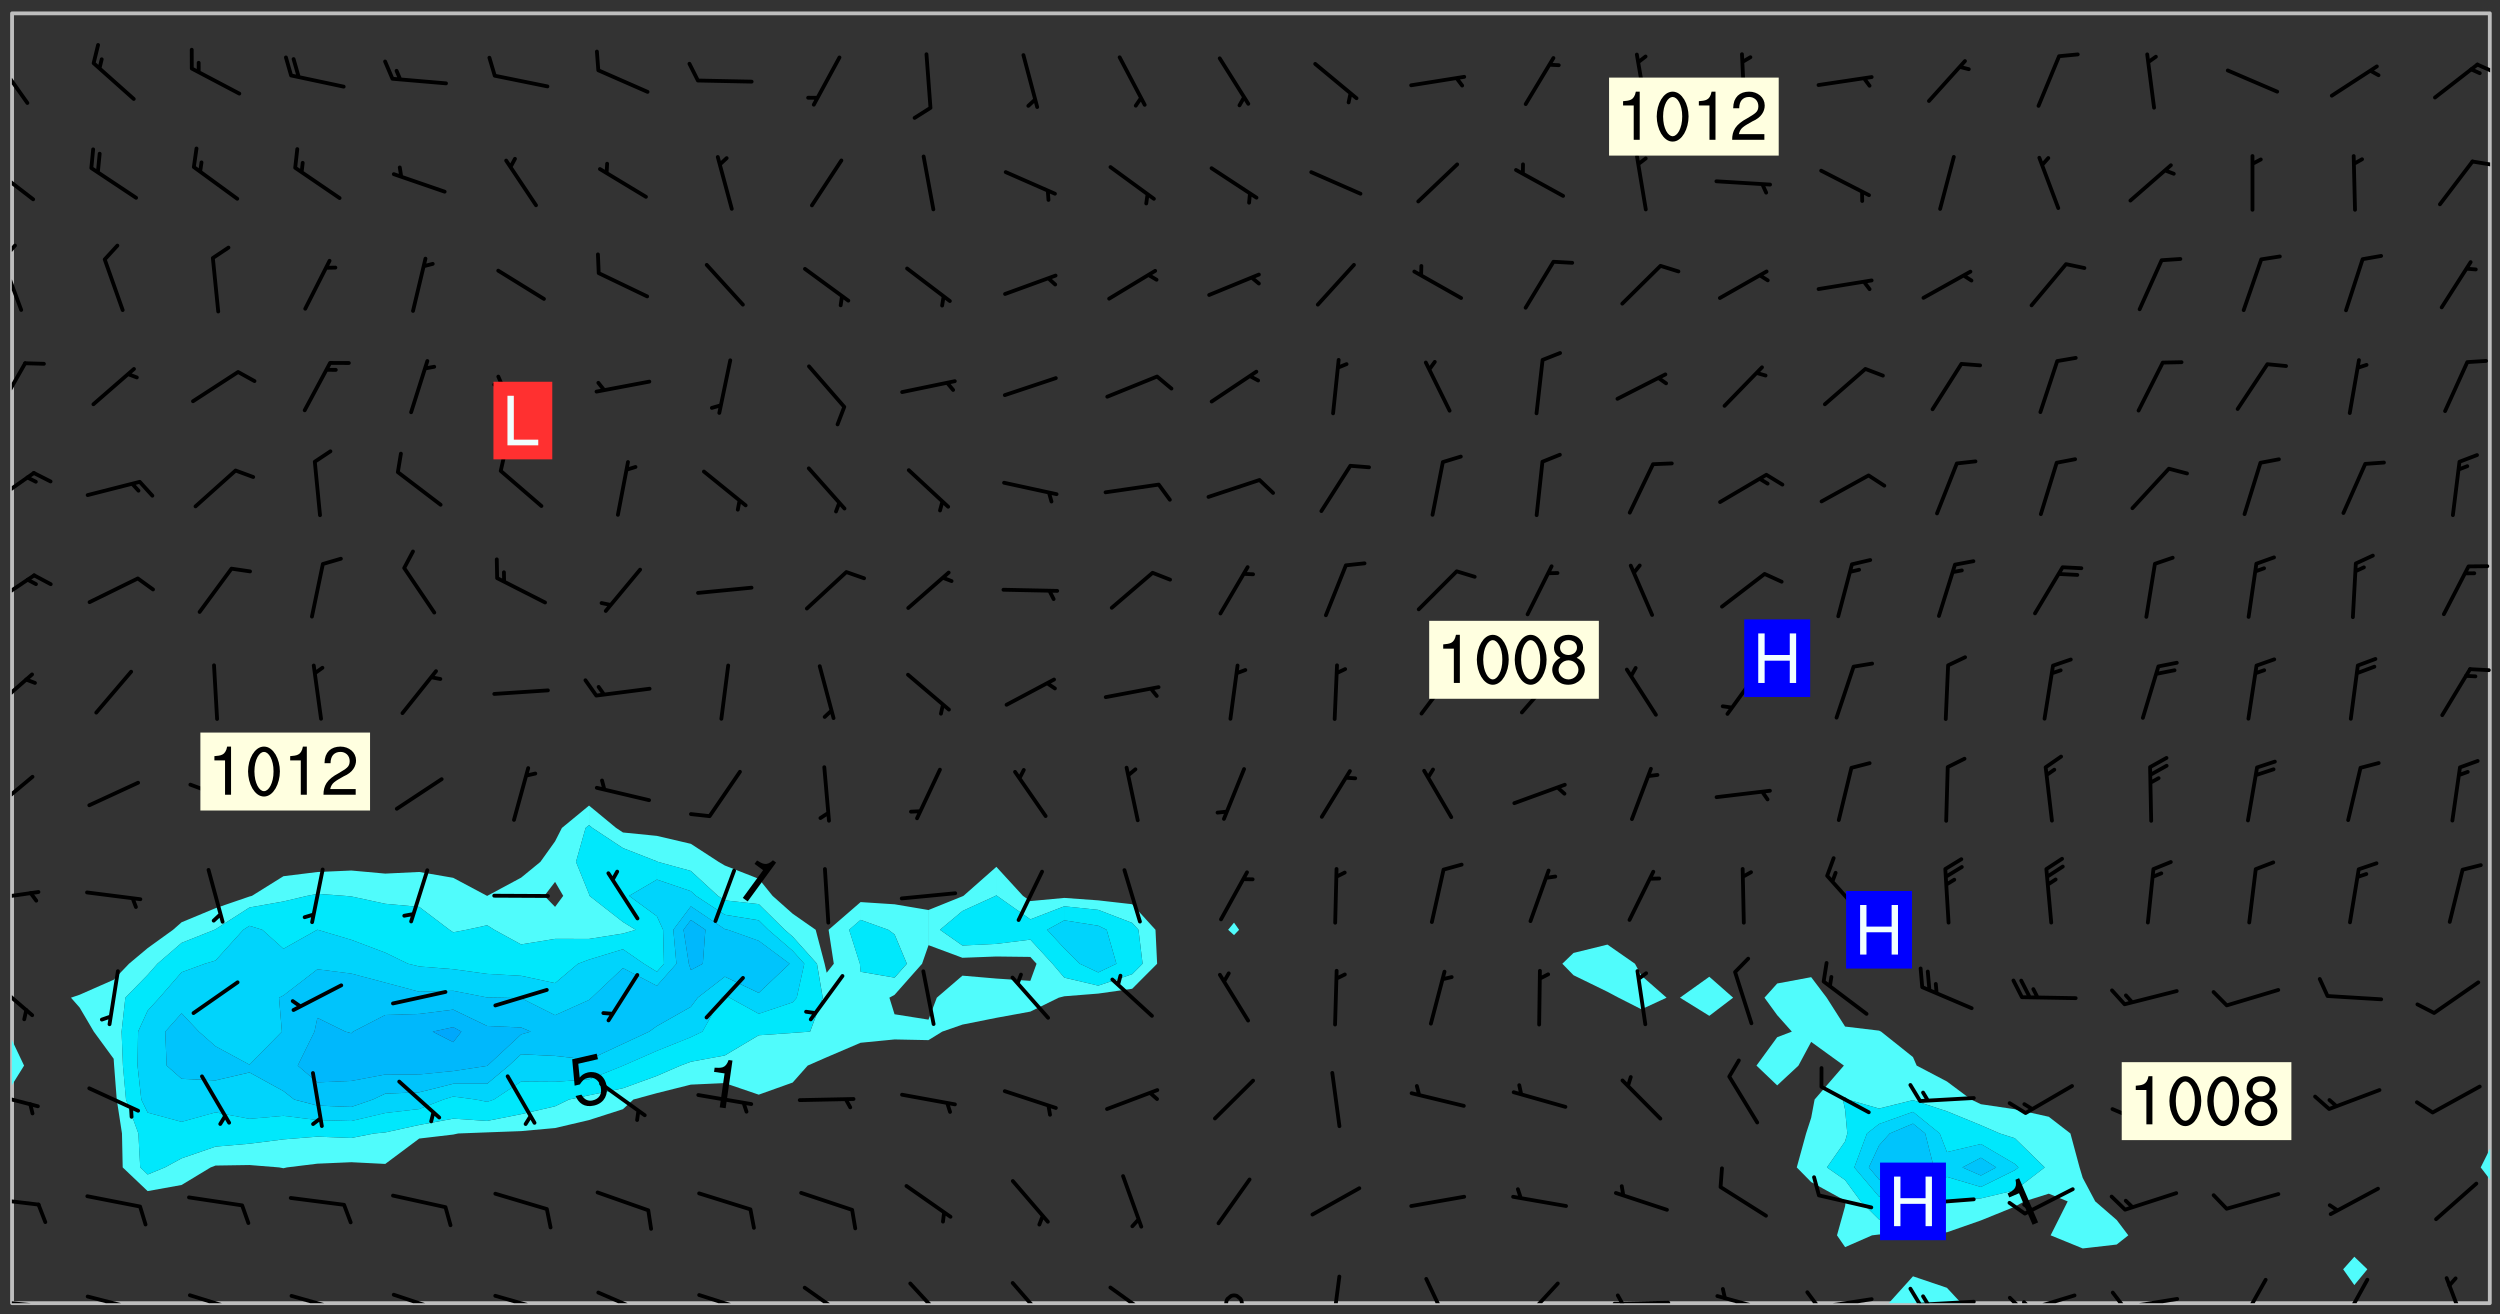 <svg xmlns="http://www.w3.org/2000/svg" role="img" xmlns:xlink="http://www.w3.org/1999/xlink" viewBox="142.45 309.95 326.84 171.84"><rect x="142.45" y="309.95" width="326.84" height="171.84" fill="#333333" stroke="none"/><defs><clipPath id="a"><path d="M144 451h1v29.328h-1zm0 0"/></clipPath><clipPath id="b"><path d="M144 311.672h1V446h-1zm0 0"/></clipPath><clipPath id="c"><path d="M144 311.672h324v168.656H144zm0 0"/></clipPath><clipPath id="d"><path d="M389 476h10v4.328h-10zm0 0"/></clipPath><clipPath id="e"><path d="M467 464h1v16.328h-1zm0 0"/></clipPath><clipPath id="f"><path d="M467 311.672h1V461h-1zm0 0"/></clipPath><clipPath id="g"><path d="M144 479h4v1.328h-4zm0 0"/></clipPath><clipPath id="h"><path d="M147 480h2v.328h-2zm0 0"/></clipPath><clipPath id="i"><path d="M153 479h8v1.328h-8zm0 0"/></clipPath><clipPath id="j"><path d="M160 480h2v.328h-2zm0 0"/></clipPath><clipPath id="k"><path d="M167 479h8v1.328h-8zm0 0"/></clipPath><clipPath id="l"><path d="M180 479h8v1.328h-8zm0 0"/></clipPath><clipPath id="m"><path d="M193 478h8v2.328h-8zm0 0"/></clipPath><clipPath id="n"><path d="M206 479h9v1.328h-9zm0 0"/></clipPath><clipPath id="o"><path d="M220 478h8v2.328h-8zm0 0"/></clipPath><clipPath id="p"><path d="M233 479h8v1.328h-8zm0 0"/></clipPath><clipPath id="q"><path d="M239 480h2v.328h-2zm0 0"/></clipPath><clipPath id="r"><path d="M247 478h7v2.328h-7zm0 0"/></clipPath><clipPath id="s"><path d="M261 477h6v3.328h-6zm0 0"/></clipPath><clipPath id="t"><path d="M274 477h6v3.328h-6zm0 0"/></clipPath><clipPath id="u"><path d="M287 478h7v2.328h-7zm0 0"/></clipPath><clipPath id="v"><path d="M302 479h4v1.328h-4zm0 0"/></clipPath><clipPath id="w"><path d="M316 476h2v4.328h-2zm0 0"/></clipPath><clipPath id="x"><path d="M328 476h5v4.328h-5zm0 0"/></clipPath><clipPath id="y"><path d="M341 477h6v3.328h-6zm0 0"/></clipPath><clipPath id="z"><path d="M353 480h8v.328h-8zm0 0"/></clipPath><clipPath id="A"><path d="M353 479h2v1.328h-2zm0 0"/></clipPath><clipPath id="B"><path d="M366 479h8v1.328h-8zm0 0"/></clipPath><clipPath id="C"><path d="M379 479h9v1.328h-9zm0 0"/></clipPath><clipPath id="D"><path d="M378 478h3v2.328h-3zm0 0"/></clipPath><clipPath id="E"><path d="M393 479h8v1.328h-8zm0 0"/></clipPath><clipPath id="F"><path d="M391 478h3v2.328h-3zm0 0"/></clipPath><clipPath id="G"><path d="M393 479h2v1.328h-2zm0 0"/></clipPath><clipPath id="H"><path d="M406 479h8v1.328h-8zm0 0"/></clipPath><clipPath id="I"><path d="M404 479h4v1.328h-4zm0 0"/></clipPath><clipPath id="J"><path d="M406 479h3v1.328h-3zm0 0"/></clipPath><clipPath id="K"><path d="M419 479h9v1.328h-9zm0 0"/></clipPath><clipPath id="L"><path d="M418 478h3v2.328h-3zm0 0"/></clipPath><clipPath id="M"><path d="M434 477h5v3.328h-5zm0 0"/></clipPath><clipPath id="N"><path d="M448 477h5v3.328h-5zm0 0"/></clipPath><clipPath id="O"><path d="M462 476h4v4.328h-4zm0 0"/></clipPath><clipPath id="P"><path d="M144 466h4v2h-4zm0 0"/></clipPath><clipPath id="Q"><path d="M144 452h4v3h-4zm0 0"/></clipPath><clipPath id="R"><path d="M144 437h3v6h-3zm0 0"/></clipPath><clipPath id="S"><path d="M144 426h4v2h-4zm0 0"/></clipPath><clipPath id="T"><path d="M144 411h3v6h-3zm0 0"/></clipPath><clipPath id="U"><path d="M144 397h3v7h-3zm0 0"/></clipPath><clipPath id="V"><path d="M465 397h3v1h-3zm0 0"/></clipPath><clipPath id="W"><path d="M144 384h4v6h-4zm0 0"/></clipPath><clipPath id="X"><path d="M144 371h4v6h-4zm0 0"/></clipPath><clipPath id="Y"><path d="M144 357h2v7h-2zm0 0"/></clipPath><clipPath id="Z"><path d="M144 343h2v8h-2zm0 0"/></clipPath><clipPath id="aa"><path d="M144 341h1v4h-1zm0 0"/></clipPath><clipPath id="ab"><path d="M144 331h4v6h-4zm0 0"/></clipPath><clipPath id="ac"><path d="M465 330h3v2h-3zm0 0"/></clipPath><clipPath id="ad"><path d="M144 317h3v7h-3zm0 0"/></clipPath><clipPath id="ae"><path d="M466 318h2v2h-2zm0 0"/></clipPath><g id="af" clip-path="url(#clip1)"><path fill="#fff" fill-opacity="0" fill-rule="evenodd" d="M0 0h1000v1000H0zm0 0"/><path fill="#d3d3d3" fill-opacity="0" fill-rule="evenodd" d="M162.152 355.867l-.234.293.059.234.117.172.176.234.293.348.113.059.117-.172.059-.234.176-.176.465-.176h.699l.234.293.289.816.059.176.176.23.352.234.699.699.172.176.234.348.234.41.289.582.41.465.23.234.234.176.117.23.176.293.172 1.164v.234l.059.289.059.117.117.117.348.41.117.172.176.176.176.234.117.172.172.352.059.234.234.406.234-.059-.176.176-.059.93h-.582l-.234-.113-.348.113-.117.117-.059.293-.059.176-.117.172-.465.293-.059.234-.059.113v.645l.059.172v.41l.059.059v.406l.059.406.117.176.059.059.23.641-.059.293v.699l-.059.582v.234l-.059.23-.055.352v1.922l.055.117h.426l-.367.117-.023.352.891 1.168 1.742.539 1.34.359v.539l.09.809.535.715 1.52.27.891-.086.09 1.164.535.18 1.16-.18 2.055-.984 1.16-.363 1.879-.176 1.695-.18-.18.719-1.516.086-1.25.09-.805.27-1.074.809.27.719.535.898-.18.625-.266.809.266 1.078.625.898.805.18 1.25-.18-.266.723.098.504.055.293v.172l.059.293v.406l.176.117.352.117h.406l.293-.176.113-.117.059-.117.117-.23.059-.176.352-.465.23-.176.176-.059.176.059.059.176.117.988.055.469.059.172.117.234.176.059.816.059h.289l.117.234.059.406.059.352v1.105l.117.293.117.348.289.699.176.352.582.754.352.176.172.059.469.234.641.465.348.234.293.176.293.055.23.062.816.348.293.176.113.172.352.352.117.176.523.641v.289l.059.352v.348l.059.352.059.289.117.059.172.059h.176l.582.234.176.117.176.289.176.234.113.234.293.23.117.117v.41l.059.055.289.234.234.117.059.117.117.172.059.117.23.234.059.176.234.059.117.059-.117.113-.059.117v.117l-.117.293-.117.289v.582l.176.117.117.059.059.117.117.117.113.059.176.348.059.352.059.406v.176l-.059.176-.117.699v.172l.117.176.293.293h.406l.176.117.117.172.117.293v.234h-.527l-.23-.234h-.234l-.176.059-.059.699.059.348.117.176.176.41.117.23.289.469.176.055h.523l.234.059.758.641.059.293v.234l.059.059.23.348v.352l-.117.172v.293l.293.289.293.176.172.059.293.176.293.117.582.406.289.234.293.176.219.16.016.012.23.176.641.523.176.234.117.176.176.176.113.172v.641l.117.176.469.117.582.117.234.059.23.113.293.117.113.059.586.352.289.172.176.062.176.055.176.059.699.352.289.176.234.055.289.176.234.117.641.406.293.117.172.059.234.059.41.059.23.059.234.117.059.172-.41.176.469.059.059.293.113.234.176.055.234.059.176.059.406.117.641.234.117.172.059.234v.176l-.059.117-.059.406.234.234.117.059.348.117.641.23.176.117.289.117.176.176.234.465.582 1.105.176.176.348.176.176.117.352.117 1.047.523.234.059.465.113.293.059.465.176.758.582.234.234.348.465.176.176.289.234.816.699.293.176.289.289.293.176.293.289.695.641.176.176.293.234.289.234.469.289.641.582.348.234.234.293.348.348.352.465.934.992.348.406.117.176.234.059.113.117.645.176.23.113.234.059.293.176.23.117.934.699.406.406.234.176.406.176.234.117.816.348.348.234.234.117.293.289.23.117.758.352.352.172.23.059.293.117.234.059.871.176h.816l.469.23.172.059.875.699.465.117.293.059.176.059.23.059.469.059.348.059.352.059.406.059h.293l.172.059v.23l.176.176h.293l.348.059.352.059.699.117h.641l.465-.234.293-.176.172-.117.41-.172.289-.176.934-.465.469-.293.523-.293.465-.172.465-.176 1.051-.465.289-.117.41-.117.289-.117.527-.176 1.516-.699.582-.348.289-.059.293-.059.348-.117.875-.23.352-.117h.113l.234-.059.875-.234.234-.059h.812l.352-.059.816-.117.172-.059.352-.055.293-.059.23-.059.816-.176.176-.059h.348l.234-.059.465-.117.758-.172.234-.059h.348l.41-.117.289-.059 1.285-.059h.289l.41-.059.23-.059h.176l.875-.117h.406l.41-.117h.348l.352-.113.871-.059h1.75l1.047.289.41.117.289.117.352.117.289.117 1.051.172.289.059h.293l.293.059.172.059.41.059.172.059.117.059h.117l.117.059.352.059h.113l.41.066 1.922.395 1.926.395 1.52.449 1.695.719 2.145.805 1.605-.719 1.43-.805 1.16-1.078 1.25-.449 3.035-.719 1.875-.359 2.145-1.348 2.234-1.254 2.5-1.258 1.695-.449 1.785-.18 1.16-.27.625.539 1.34-.27.715-.988.984-1.344.445-.18.805-.359 1.875-.539 1.785-.449 1.25-.27 1.16-.09 1.699-.09 1.961-.27 1.25-.09h.539l.625-.09h.891l2.145-.18 2.41-.18 2.59-.09 1.695.18 1.609.09 1.43.359 1.16.719 1.875.988 1.16 1.527.266.715.629.09.355.898.535.539.535 1.527 1.074.359h.535l-.805.535.09 1.707.715 2.695.891.805.895.988.715 1.258 1.785.539 1.52-.18.355 1.344 1.609-.805.98-.539.27.27.316-.215.219-.145.801.449.449-.359h.355l.535-.27.539-.719.535-.27.625-.988 1.16.449.84.371 1.395.617 1.695-.18h1.605l1.785.09.18-1.707.535-1.344.805.27.492.848.402.406-.09.539v.359l.715.449.711-.27h1.43l.359.988.445 1.258.715 1.344 1.25.629 1.695.629.715-.18.18-.539.98-.09.449.359.086 1.258-.266.629-.535.18v.539l.715.984.266.539.984.988.801 1.078-.266.359-.09.898-.625 2.332-.355 2.066-.09 1.793-.18.719-.09.539v1.438l-.98 1.883-.359 1.707-.535.898-.805 1.168-.266.539 2.055 1.254.086.359-.355.539-.09-.18v.809l.09 1.438-.445.715-1.074.094-.266.715.535.898.805.719 1.16.809 1.34.27.445.359-.355.449-1.789-.09-1.25-.449-.715-.719-.625-.09-.176 3.59-.188 1.309h89.359V311.703h-55.27v49.082l.762.125 3.289.543 2.023 2.836v2.754l2.352.332 2.348.332h4.051l-1.379 4.16-2.023.707-2.023.703-.543.344-2.594 1.617-.188.117-2.023-2.078-.73-2.742-2.672-2.078-1.375-3.5-.066-.082-1.957-2.672 2.75-1.418v-49.082H294.422v91.414l.117.031.133.012.074.074.105.047.09.059.086.059.09.059.297.297.059.09.031.117.027.117.016.137-.031.117-.059.09-.059.086-.043.105-.047.102-.027.121v.145l.176.27.148.148.074.086.074.074.043.105.062.09.059.086.043.105.059.09.047.102.043.105.059.086.117.18.074.074.062.086.059.09.043.105.059.09.059.086.062.09.059.09.043.102.117.18.074.074.059.086.074.074.09.059.105.047h.148l.133-.016.133.016.102-.047.074-.074.047-.102-.016-.133v-.148l-.047-.105-.027-.117-.047-.102-.027-.121-.043-.102-.062-.09-.043-.102-.043-.105-.031-.117-.016-.133-.012-.137.086-.059.059-.086.121-.031.043.105.016.133v.117l.059.102.059.09.09.059.148.148.059.09.043.105-.012.102.086.059.105.047.086.059.09.059.074.074-.117.027-.105.047-.086.059-.074.074-.059.09-.062.086-.027.121-.047.102-.043.105-.031.117-.012.133-.016.133v.148l.027.117.047.105.043.102.059.09.074.074.09.059.074.074.09.059.059.09.043.105.047.102.117.031.133.016h.148l.117-.031.105.043.043.105.047.102.027.121L299.5 410l.027.117.031.121.027.117.105.043.102.047.133-.016.148.148.062.086.074.074.07.074.09.062.105.043.102.043.117.031.137.016.117-.031.074-.074.027-.117-.012-.133-.031-.121-.027-.117.043-.105h.117l.09.062.117.027h.148l.133.016h.148l.133.016.133-.016h.148l.133-.016.133-.012.137.012.117-.027.133-.016.191-.059-.059.176-.016.133-.027.121-.016.133-.059.086-.133.016-.105.047-.105.043-.117.031-.117.027-.266.031h-.148l-.133.016-.074.074.059.086.148.148.117.18.074.07.09.062.09.059.086.059.09.059.102.043.105.062.105.043.086.059.105.047.102.043.18.117.059.09-.043.102-.047.105.016.133.223.223.059.09.043.102.031.121.043.102.016.133.031.117.012.137.031.117.148.148.102.043.105.043.117.031.133.016.137.016h.117l.117-.031.09-.059.043-.105.047-.102.043-.105.031-.117.012-.133v-.148l-.012-.133-.016-.133-.031-.117-.043-.105-.047-.105-.043-.102-.043-.105-.016-.133.016-.133.027-.117.031-.117.027-.121.047-.102.09-.059.086-.062.074-.074.09-.059.223-.223.059-.086.074-.074.117-.18.059-.086v-.148l-.074-.074-.102-.047-.105-.043-.102-.043-.059-.09-.047-.105-.027-.117.09-.059.117-.031.102-.043.18-.117.148-.148.012-.133-.012-.105-.09-.059-.133.016h-.148l-.133.016-.133-.016-.121-.031-.086-.059-.074-.074-.059-.09-.062-.086-.117-.18-.059-.086.031-.121.086-.059.121-.031.059-.086v-.121l-.031-.117-.059-.09-.059-.086-.047-.105-.027-.117-.016-.133.059-.09.074-.074.09-.059.117-.18.074-.074.059-.086.148-.148.121-.031.133-.016.133.016.074.074.043.105.016.133-.031.117-.117.031-.133.012-.148.148-.043.105-.047.102-.027.121-.031.117v.148l.031.117.043.105.059.09.074.07.074.074.117.031.121.027.117-.027.133-.016h.117l.09.059.074.074.047.105.059.086.102.047.133.016.105.043.086.059-.012.105-.074.074-.18.117-.059.09-.09.059-.07.074-.074.074-.062.09-.027.117-.016.133.016.133-.016.133v.148l.016.133.027.117.031.121.074.074.09.059.086.059.09.059.117.031v.086l-.102.047-.09.059-.266.031-.117.027h-.148l-.105.043-.102.047-.059.09-.062.234-.012.133-.031.121-.016.133v.293l-.012.133.012.137.016.133.133.016.133.012.121.031.086.059.074.074.047.105.043.102.016.133v.445l-.016.133v.445l.031.266.027.117.016.133.031.117.086.211.031.266v.148l-.031.117-.027.117-.031.121-.027.117-.031.117-.031.121-.012.133-.016.133.09.059.117-.031.102.016.047.105-.031.266v.441l-.043.105-.047.105-.043.102-.043.105-.059.086-.031.121-.043.117-.031.117-.016.133.016.133.059.09.105.047.086.059.059.086-.012.137-.031.117-.043.102v.445l-.016.133v.148l-.031.117-.043.105-.027.117-.047.105-.043.102-.031.121-.027.117-.031.133-.031.117-.027.117-.043.105-.031.117-.031.121-.012.133-.016.133v.297l.027.117v.148l.047.398.027.117.059.09.121.031h.148l.133-.016.059.09v.117l-.059.09-.09.059-.102.043-.105.047-.09.059-.086.059-.137.016-.117-.031-.133-.016-.102.047-.062.086-.012.137-.016.133-.031.117-.027.117-.016.133-.031.121v.297l.016.133.031.117v.148l.012.133v.148l-.027.117-.047.102-.027.121-.031.117-.059.09-.074.074-.102.043-.105.047-.117.027-.121.031-.102-.047.059-.086.105-.047.027-.117.031-.117.027-.121.031-.117v-.148l.016-.133-.031-.117-.043-.105-.105.016-.074.074-.102.043-.09.062-.074.074-.043.102-.016.133-.031.117L304.25 426l-.031.117-.027.117-.031.121-.027.117-.031.117-.043.105-.09.059h-.09l-.117-.031-.031-.086.016-.137-.031-.117v-.148l-.012-.133v-.148l-.062-.234-.027-.121-.043-.102-.047-.105-.059-.086-.059-.09-.043-.105-.062-.086-.148-.148-.07-.074-.105-.047-.105-.043-.102-.043-.297-.297-.09-.074-.086-.059-.105-.043-.09-.062-.086-.059-.105-.043-.09-.059-.086-.062-.074-.07-.105-.047-.086-.059-.105-.043-.09-.062-.102-.043-.105-.043-.086-.059-.105-.047-.105-.043-.102-.047-.09-.059-.102-.043-.105-.043-.09-.062-.117-.027-.133-.016-.133.016H299.75l-.133.016-.117-.031-.09-.059-.074-.074-.09-.059-.102-.047h-.148l-.121-.027-.102-.043-.074-.074-.117-.18-.09-.059-.102-.043-.09-.062-.105-.043-.09-.059-.086-.059-.105-.047-.059-.086-.059-.09-.043-.105-.047-.102-.074-.074-.086-.059-.074-.074-.09-.059-.223-.223-.043-.105-.031-.266.105-.043h.145l.105.043.074.074.09.059.086.059.105.047.09.059.148.148.07.074.148.148.062.086.074.074.086.059.074.074.09.062.09.059.086.059.27.176.102.047.105.043.102.043.047-.074.059-.086.074-.074.07-.074.105.043.074.074.059.09.043.102.047.105.043.105.121.027.117-.027.074-.09.043-.105.059-.09.074-.074.105-.043.117-.027.133.012.09.059.148.148.059.09.043.105.047.102.043.105.043.102.105.047.105.043.133.016.086-.059.059-.09.074-.074.105-.043.117.027.105.047.102.043.105.043.102.047.18.117v.117l-.016.133.016.133.016.137.059.086.102.047.121.027.117.031h.148l.117-.031.059-.09.18-.117.059-.09.074-.074.059-.086.117-.18.18-.117.117.031.09.059.043.074-.016.133v.117l.09.059h.148l.133-.016.133-.012.266-.031.105-.043.117-.031.121-.027.074-.074.07-.074.062-.09-.016-.105-.047-.102-.102-.043-.105-.016-.117.027-.266.031h-.148l-.074-.074-.09-.059-.117-.031-.117-.027-.133-.016h-.148l-.133.016h-.297l-.105-.047-.148-.148-.043-.102-.059-.09.223-.223.086-.059.105-.043.117-.031.133-.016.133.016.137.016.102.043.133-.012.09-.062.102-.043.062-.09-.047-.102-.09-.059-.117-.031-.102-.043-.059-.09-.062-.09v-.117l.016-.133.105-.047.074-.07v-.121l-.09-.059-.031-.117.09-.059.074-.074.043-.105.059-.09.047-.102.016-.133v-.148l-.047-.105-.043-.102-.09-.059-.133-.016-.102-.043-.137-.016-.117-.031h-.445l-.133-.016-.133-.012-.133-.016-.117-.031h-.148l-.133-.016-.133-.012-.266-.031-.121-.043-.086-.059-.074-.074v-.148l.012-.133.105-.047.102-.043.133-.016h.152l.133-.016h.293l.121.031.102.043.09.059.234.062.121-.047.09-.059.102-.043.133-.016.105.043.102.047.133.012.121-.027h.145l.121-.031.117-.027.105-.047.074-.074.086-.059.148-.148.059-.086.047-.105.027-.117.016-.105-.102-.043-.09-.059-.117-.031-.105-.043-.09-.062-.074-.086-.074-.074-.102-.043-.105-.047-.102-.043-.059-.09-.047-.102-.086-.211-.062-.086-.059-.09-.074-.074-.086-.059h-.27l-.117.031-.09.059-.102.043-.133.016-.105-.016-.027-.117-.062-.09-.117-.031-.102-.043-.148-.148-.031-.117-.016-.105.074-.074.18-.117.117-.027.117-.031.137.016.102.043.105.043.102.047.105.043.117.031.133.016.117.027.133.016.105-.016.09-.059-.074-.074-.105-.043-.074-.074-.074-.09-.148-.148-.086-.059-.09-.059-.074-.074-.09-.059-.102-.047-.121-.027-.102-.047-.105-.043-.117-.031-.102-.043-.121-.031h-.148l-.117.031-.105.043-.086.062-.18.117-.086.059-.09.059-.105.047-.086.059-.105.043-.102.043-.105.047-.074.074-.059.09-.059.086-.047.105-.059.086-.074.074-.133-.012-.117-.031h-.117l-.074.074-.09.059-.074.074-.09.059-.086.059-.105.047-.102.043-.137.016-.102-.043-.148-.148-.105-.047h-.086l-.105.047-.102.043-.121.031-.117-.031-.074-.074v-.117l.031-.121.074-.07.059-.09.074-.074.117-.031.105-.043h.293l.133-.016.137-.016.102-.043.09-.059.102-.047.09-.059.133-.012.09.059.133.012.09-.059.086-.059.105-.043.09-.059.086-.062.09-.059.148-.148.059-.086.059-.09.105-.043.133-.016.117.027.121.031.059-.059.059-.09.031-.266.027-.117.105.012.133.016.102-.043.09-.059.059-.09.074-.074.059-.09.047-.102.012-.133-.012-.133-.047-.105-.148-.148-.059-.09-.059-.086-.043-.105v-.445l.016-.133v-.148l.012-.133-.059-.059-.09.059-.102-.043-.18-.117-.086-.059-.062-.09-.059-.09-.074-.074-.086-.059-.121.031-.102.012-.105.047-.086.059-.105.043-.148.148-.09.059-.086.059-.09.062-.105.043-.133.016v-.121l.105-.043.117-.031.074-.07.043-.105v-.148l-.027-.117-.148-.148-.133-.016h-.148l-.117.031-.105.043-.102.043-.09.062-.117.027-.074-.074.012-.133-.043-.102-.043-.105-.09-.059-.117.027-.121.031-.117.031-.102.043-.121.031-.102.043-.105.043-.09.059-.102.016v-.117l.016-.133-.059-.09-.074.043-.148.148-.059.09-.074.074-.047.105-.043.102-.074.074-.059.09-.074.074-.059.086-.074.074-.09.062-.074.07-.074.074-.102.016-.133.016-.105-.043v-.121l.148-.148.043-.102.059-.09.047-.102.043-.105.059-.09.031-.117.043-.102.031-.121.027-.117.047-.105.043-.102.043-.105.074-.07.09-.062.09-.059.102-.043h.297l.266-.031.105-.043-.074-.074-.117-.031-.105-.043-.09-.059-.102-.047-.09-.059-.102-.043-.105-.043-.09-.062-.086-.059-.105-.043-.102-.043-.121-.031-.117-.031-.102-.043L297.5 410.25l-.102-.043-.09-.059-.043-.105-.016-.133.102-.043.133-.016.137.016.133-.016.102-.043.059-.09.016-.105-.09-.059-.074-.074-.102-.043-.09-.059-.148-.148-.043-.105-.016-.133v-.293l-.059-.09-.09-.059-.074-.074-.043-.105-.031-.117-.059-.09-.074-.074-.117-.027-.074-.074-.09-.059-.09-.062-.086-.059-.074-.074-.059-.086-.047-.105-.086-.059-.148-.148-.195-.059-.133.016-.102.043-.074.074-.047.102-.043.105-.059.09-.059.086-.297.297-.09.059h-.086l-.062-.086-.043-.105.031-.117.059-.09.027-.117-.012-.133-.09-.062-.105.047-.117.027-.117.031-.27.176-.102.047-.117.027-.105.047-.09.059-.102.043-.059-.086-.047-.105.016-.133.047-.105.07-.074.074-.07.059-.09v-.148l-.043-.105h-.238l-.102.047-.031.117-.027.117-.031.121-.074.043-.133.016-.074-.047-.043-.102-.043-.105-.047-.102-.043-.105-.121.031-.102.043-.133.016-.117.031-.105.043-.09.059-.102.047-.121.027-.133.016-.102-.043-.059-.09-.047-.105-.043-.102-.043-.105v-.117l.059-.09.086-.059.18-.117.102-.047.105-.043.105-.059.102-.043.09-.062.102-.043.105-.059.102-.047.09-.059.105-.043.102-.043.09-.062.102-.043.137-.016.117.031.102.043.121.031.102.043.105.047.102.043.105.043.102.047.105.043.102.043.105.047.086.059.105.043.117.031.105.043.102.047.09.059.105.043.102.043.105.047.117.027.102.047.121.027h.148l.086-.059.016-.102.059-.09-.027-.117-.074-.074-.117-.18-.074-.074-.09-.074-.18-.117-.086-.059-.105-.043-.102-.047-.27-.176-.059-.09-.074-.074-.059-.09-.043-.102-.031-.117-.016-.137v-.562l-.012-.133-.016-.133-.031-.117-.016-.133-.012-.133-.031-.121-.223-.223-.059-.086-.016-.105.031-.117.133-.016v-91.414H172.992v1.453l-.059.234-.352 1.051-.172.523-.117.348-.176.41-.117.172-.234.293-.23.059h-.352l-.117.059-.23.406v.293l.117.176.23.23.117.234.641.758.293.465.176.234.23.352.234.348.641.816.176.465.172.41.117.695.176.469.117 1.398.059.465v.875l.117 1.047v4.781l-.059.465-.352 1.281-.176.523-.113.41-.352.93L172.934 336l-.234.582-.117.176-.172.348-.176.406-.352.816-.059.293-.113.293-.117.289-.059.176-.117.875-.059.406-.059.117-.059.176-.059.172-.23.527-.117.172v.234l-.117.234-.059.172-.176.586v.289l-.059.176v.293l-.059.113-.059.527v.172l-.055.234v2.621l-.176.816-.117.176-.176.234-.117.172-.113.234-.586.934-.23.289-.293.465-.176.234-.289.352-.352.699-.113.23-.176.41-.176.23-.406.527-.816.699-.293.172-.289.234-.176.117-.176.176-.523.406-.527.176-.172.176-.234.055-.641.176h-.758m12.211 31.023l-1.074.449.359.895 1.25-.715.445-.539-.98-.09"/><path fill="#d3d3d3" fill-opacity="0" fill-rule="evenodd" d="M201.508 416.598h-.895l.449.629.98.359.805-.09.445-.988-.176.09-.715-.355-.895.355m154.621 59.07l-.059-.523v-.293l.113-.293.059-.23.469-.469h.113l.117-.113.117-.059h.176l.234-.059h.348l.234.059.117.059.23.172.059.176.117.582v.293l-.117.176-.172.289-.176.176-.527.523-.23.234-.117.059h-.176l-.117-.059-.406-.293-.176-.117-.117-.059-.059-.113-.055-.117m6.641-10.957l-.059-.172v-1.109l.059-.172.176-.059.172-.059h.176l.234-.059.117.059.059.699-.059.172-.117.176-.117.059-.234.523-.113.059h-.234l-.059-.117m9.613-14.391l-.117-.176v-.699l.293-.875.117-.172.176-.352.113-.23.117-.293.352-.758.117-.23.172-.234h.176l.117-.059h.641l.117.059.234.234.172.113.352.293.117.117.113.176v.113l.117.059.117.117v.699l-.059.176v.23l-.059.176-.348 1.051-.117.23-.117.234-.117.059-.23.234-.641.289h-.875l-.41-.117-.641-.465"/><path fill="none" stroke="#bebebe" stroke-linecap="round" stroke-linejoin="round" stroke-miterlimit="10" stroke-width=".5" d="M467.957 311.695H144.027v168.625h323.93v-168.625"/><g clip-path="url(#a)"><path fill="#fff" fill-opacity="0" fill-rule="evenodd" d="M144 475.891v4.438h.004H144v-28.504 24.066"/></g><g clip-path="url(#b)"><path fill="#fff" fill-opacity="0" fill-rule="evenodd" d="M144 444.82v1.086-134.234h.004H144v133.148"/></g><path fill="#50fcfc" fill-rule="evenodd" d="M144 445.906v5.918l.004-.004v-5.91l-.004-.004"/><g clip-path="url(#c)"><path fill="#fff" fill-opacity="0" fill-rule="evenodd" d="M144.004 480.328V451.82l1.594-2.559-1.594-3.352V311.672h75.449v103.598l-3.547 2.922-.891 1.75-1.922 2.688-2.52 2.062-4.426 2.379-.012.004-.012-.004-4.426-2.359-4.438-.766-4.441.215-4.438-.402-4.438.195-4.438.547-4.121 2.57-.32.086-4.438 1.523-4.438 1.844-1.117.984-3.32 2.395-2.438 2.043-2 2.09-4.441 1.957-1.148.391 1.148 1.305 1.844 3.133 2.598 3.551.059.891.344 4.438.684 4.438.094 4.438 3.258 3.098 4.438-.801 3.805-2.297.633-.242 4.438-.07 3.879.312.562.109.465-.109 3.973-.488 4.438-.191 4.438.223 4.441-3.316 4.438-.523.656-.141 3.781-.145 4.438-.164 4.441-.402 4.438-1.039 4.438-1.426 1.367-1.262 3.07-.836 4.438-1.113 4.441-.203 4.438 1.516 4.438-1.586 1.961-2.215 2.477-1.086 4.438-1.898 4.441-.434 4.438.09 1.801-1.113 2.637-.918 4.438-.887 4.441-.812 3.715-1.82.723-.184 4.438-.352 4.438-.629 3.262-3.273-.215-4.438-3.047-3.344-4.438-.504-4.438-.32-4.438.414-.969-.684-3.473-3.793-4.301 3.793-.137.062-4.438 1.789-4.438-.75-4.441-.289-4.188 3.625.68 4.438-.93 1.18-.27-1.18-1.168-4.438-3-2.094-2.637-2.344-1.801-2.227-4.438-1.738-.812-.477-3.629-2.359-4.438-1.039-4.438-.445-.898-.594-3.539-2.922V311.672h84.328V430.57l-.77.938.77.695.664-.695-.664-.938V311.672h48.82V433.441l-4.438 1.094-1.461 1.41 1.461 1.5 4.438 2.168 1.449.77 2.992 1.52 3.289-1.52-3.289-2.879-.844-1.559-3.598-2.504V311.672h13.316v125.973l-3.836 2.738 3.836 2.375 3.113-2.375-3.113-2.738V311.672h13.316v126.027l-4.441.828-1.664 1.855 1.664 2.285 1.914 2.152-1.914.73-2.711 3.711 2.711 2.59 2.781-2.59 1.66-3.098 4.277 3.098-3.828 4.438-.449 2.391-.664 2.047-1.219 4.438 1.883 1.914 4.438 2.434.066.094-.066.625-1.062 3.812 1.062 1.543 3.523-1.543.914-.109 4.438-.125 4.438-.164 4.441-1.551 4.438-1.801 1.234-.688 3.203-1.008 2.469 1.008-2.23 4.438 4.199 1.715 4.441-.512 1.516-1.203-1.516-2.004-2.809-2.434-1.633-3.074-.414-1.367-1.195-4.438-2.828-2.184-4.438-.984-4.438-.656-1.281-.613-3.16-2.359-3.957-2.078-.48-1.109-4.172-3.332-.266-.129-4.438-.531-2.406-3.777-2.031-2.684V311.672h71.012V474.25l-1.461 1.641 1.461 2.066 1.703-2.066-1.703-1.641V311.672h17.75v148.441l-1.227 2.461 1.227 1.602v16.152h-69.137l-1.875-2.016-4.438-1.504-3.172 3.52H144.004"/></g><path fill="#50fcfc" fill-rule="evenodd" d="M145.598 449.262l-1.594 2.559v-5.91l1.594 3.352m7.277-7.574l-1.148-1.305 1.148-.391 4.441-1.957 2-2.09 2.438-2.043 3.32-2.395 1.117-.984 4.438-1.844 4.438-1.523.32-.086 4.121-2.57 4.438-.547 4.438-.195 4.438.402 4.441-.215 4.438.766 4.426 2.359.012.004.012-.004 4.426-2.379 2.52-2.062 1.922-2.688v5.301l-1.402 1.828 1.402 1.441 1.066-1.441-1.066-1.828v-5.301l.891-1.75 3.547-2.922v2.551l-.449.371-1.254 4.438 1.703 4.199.062.242 4.375 3.418 1.664 1.02-1.664.488-4.438.703-4.438-.004-4.441.723-3.496-1.91-.941-.594-2.715.594-1.723.324-.484-.324-3.953-2.996-4.441-.406-4.438-.957-.84-.078-3.598-.262-1.344.262-3.094.73-4.441.789-4.438 2.84-.148.078-4.289 1.707-3.164 2.73-1.273 1.449-2.918 2.988-.492 4.438.176 4.441.402 4.438 1.617 4.438.242 4.438.973.926 2.258-.926 2.18-1.188 4.438-1.531 4.438-.383 4.441-.566 4.438-.355 4.438.172 2.965-.586 1.473-.141 4.441-.977 4.438-.82 4.438.293 4.438-.883 4.441-1.027 1.816-.883 2.621-.555 4.438-.922 4.438-1.617 3.09-1.344 1.348-.504 4.441-.824 4.438-2.637 4.438-.309 2.277-.168 1.648-4.438-.754-4.438-3.172-3.543-1.039-.895-3.398-3.355-4.438-.492-.902-.59-3.539-3.258-4.312-1.184-.125-.07-4.438-1.734-3.988-2.633-.449-.371v-2.551l3.539 2.922.898.594 4.438.445 4.438 1.039 3.629 2.359.812.477 4.438 1.738 1.801 2.227 2.637 2.344 3 2.094 1.168 4.438.27 1.18.93-1.18-.68-4.438 4.188-3.625v2.324l-1.5 1.301 1.406 4.438.094 1.051 4.441.766 1.605-1.816-1.605-3.832-.824-.605-3.617-1.301v-2.324l4.441.289 4.438.75v4.594L263 435.945l-3.602 4.07-.672.367.672 2.168 4.438.703 1.09-2.871 3.348-2.879 4.438.379 4.441.297.812-2.234-.812-.891-4.441-.055-4.438.168-4.438-1.652v-4.594l4.438-1.789.137-.062 4.301-3.793v3.699l-.102.094-4.336 1.98-2.938 2.457 2.938 2.055 4.438-.211 4.441-.559 2.891 3.152 1.547 1.816 4.438 1.047 4.438-1.496 1.363-1.367-.539-4.438-.824-.902-4.438-1.703-4.438-.465-4.438 1.707-4.355-3.074-.086-.094v-3.699l3.473 3.793.969.684 4.438-.414 4.438.32 4.438.504 3.047 3.344.215 4.438-3.262 3.273-4.438.629-4.438.352-.723.184-3.715 1.82-4.441.812-4.438.887-2.637.918-1.801 1.113-4.438-.09-4.441.434-4.438 1.898-2.477 1.086-1.961 2.215-4.438 1.586-4.438-1.516-4.441.203-4.438 1.113-3.07.836-1.367 1.262-4.438 1.426-4.438 1.039-4.441.402-4.438.164-3.781.145-.656.141-4.438.523-4.441 3.316-4.438-.223-4.438.191-3.973.488-.465.109-.562-.109-3.879-.312-4.438.07-.633.242-3.805 2.297-4.438.801-3.258-3.098-.094-4.438-.684-4.438-.344-4.438-.059-.891-2.598-3.551-1.844-3.133"/><path fill="#00e8fc" fill-rule="evenodd" d="M158.52 449.262l-.176-4.441.492-4.438 2.918-2.988 1.273-1.449 3.164-2.73 4.289-1.707.148-.078 4.438-2.84 4.441-.789 3.094-.73 1.344-.262 3.598.262.84.078 4.438.957 4.441.406 3.953 2.996.484.324 1.723-.324 2.715-.594.941.594 3.496 1.91 4.441-.723 4.438.004 4.438-.703 1.664-.488-1.664-1.02-4.375-3.418-.062-.242-1.703-4.199 1.254-4.438.449-.371.449.371 3.988 2.633 4.438 1.734v2.383l-3.629 2.129 3.629 2.664.809 1.773.117 4.438-.926 1.047-1.695-1.047-2.742-1.895-4.438 1.355-1.434.539-3.004 2.535-4.441-.957-4.438-.25-4.438-.613-4.438-.355-1.465-.359-2.977-1.449-4.438-1.676-4.402-1.312-.035-.012-.027.012-4.41 2.48-2.766-2.48-1.676-.523-.809.523-3.629 4.016-1.402.422-3.035 1.113-2.891 3.324-1.547 1.695-1.25 2.742-.074 4.441.496 4.438.828 1.707 4.438 1.207 4.438-1.238 4.438.844 4.441-.391 4.438.551 4.438.125 4.438-1.047 4.441-.52 3.16-1.238 1.277-.398 2.965.398 1.473.297.879-.297 3.559-2.352 4.441.031 4.438-.309 4.438-1.793.039-.016 4.398-1.93 4.438-1.785 1.516-.727 2.492-4.438.434-.336.617.336 3.82 2.105 4.438-1.5.527-.605.988-4.438-1.516-1.691-3.184-2.746-1.254-1.238-4.438-.727-3.773-2.473-.668-.613-4.438-1.516v-2.383l.125.07 4.312 1.184 3.539 3.258.902.59 4.438.492 3.398 3.355 1.039.895 3.172 3.543.754 4.438-1.648 4.438-2.277.168-4.438.309-4.438 2.637-4.441.824-1.348.504-3.09 1.344-4.438 1.617-4.438.922-2.621.555-1.816.883-4.441 1.027-4.438.883-4.438-.293-4.438.82-4.441.977-1.473.141-2.965.586-4.438-.172-4.438.355-4.441.566-4.438.383-4.438 1.531-2.18 1.188-2.258.926-.973-.926-.242-4.438-1.617-4.438-.402-4.438"/><path fill="#00d4fc" fill-rule="evenodd" d="M160.926 453.699l-.496-4.438.074-4.441 1.25-2.742 1.547-1.695 2.891-3.324 3.035-1.113 1.402-.422 3.629-4.016.809-.523 1.676.523 2.766 2.48 4.41-2.48.027-.012.035.012 4.402 1.312 4.438 1.676 2.977 1.449 1.465.359 4.438.355 4.438.613 4.438.25 4.441.957 3.004-2.535 1.434-.539 4.438-1.355 2.742 1.895 1.695 1.047.926-1.047-.117-4.438-.809-1.773-3.629-2.664 3.629-2.129 4.438 1.516v1.984l-2.293 3.066.406 4.438-2.551 2.887-4.438-2.32-4.102 3.871-.336.297-4.438 1.992-4.441-2.23-2.703-.059-1.734-.027-4.438-.871-4.438.121-4.441-1.188-4.438-1.184-4.438-.562-4.438 3.418-.582.293.379 4.438-4.238 4.32-4.438-2.402-2.18-1.918-2.258-2.398-2.137 2.398.18 4.441 1.957 1.727 4.438.207 4.438-1.039 4.441 2.441 1.406 1.102 3.031.789 4.438.18 2.809-.969 1.629-.77 4.441-.18 4.438-1.113h4.438l2.844-2.375 1.594-1.48 4.441.215 4.438.496 4.438-2.074 3.43-1.598 1.008-.723 4.438-2.512.898-1.203 3.543-2.746 4.438 2.121 4.035-3.812-4.035-3-4.031-1.438-.406-.082-4.441-2.984v-1.984l.668.613 3.773 2.473 4.438.727 1.254 1.238 3.184 2.746 1.516 1.691-.988 4.438-.527.605-4.438 1.5-3.82-2.105-.617-.336-.434.336-2.492 4.438-1.516.727-4.438 1.785-4.398 1.93-.039.016-4.438 1.793-4.438.309-4.441-.031-3.559 2.352-.879.297-1.473-.297-2.965-.398-1.277.398-3.16 1.238-4.441.52-4.438 1.047-4.438-.125-4.438-.551-4.441.391-4.438-.844-4.438 1.238-4.438-1.207-.828-1.707"/><path fill="#00c4fc" fill-rule="evenodd" d="M164.234 449.262l-.18-4.441 2.137-2.398 2.258 2.398 2.18 1.918 4.438 2.402 4.238-4.32-.379-4.438.582-.293 4.438-3.418 4.438.562 4.438 1.184 4.441 1.188 4.438-.121v2.461l-4.438.562-4.441.137-4.215 2.176-.223.211-.777-.211-3.66-1.797-.383 1.797-2.191 4.441 2.574 2.195 4.438-.191 4.438-.84 4.441-.008 4.438-.441 4.438-.68.047-.035 4.391-4.074 1.262-.367-1.262-.543-4.438-.195-4.438-2.137v-2.461l4.438.871 1.734.027 2.703.059 4.441 2.23 4.438-1.992.336-.297 4.102-3.871 4.438 2.32 2.551-2.887-.406-4.438 2.293-3.066v1.785l-.957 1.281.695 4.438.262.82 1.566-.82.336-4.438-1.902-1.281v-1.785l4.441 2.984.406.082 4.031 1.438 4.035 3-4.035 3.812-4.438-2.121-3.543 2.746-.898 1.203-4.438 2.512-1.008.723-3.43 1.598-4.438 2.074-4.438-.496-4.441-.215-1.594 1.48-2.844 2.375h-4.438l-4.438 1.113-4.441.18-1.629.77-2.809.969-4.438-.18-3.031-.789-1.406-1.102-4.441-2.441-4.438 1.039-4.438-.207-1.957-1.727"/><path fill="#00b8fc" fill-rule="evenodd" d="M183.945 451.457l-2.574-2.195 2.191-4.441.383-1.797 3.66 1.797.777.211.223-.211 4.215-2.176 4.441-.137 4.438-.562v2.289l-2.688.586 2.688 1.379 1.074-1.379-1.074-.586v-2.289l4.438 2.137 4.438.195 1.262.543-1.262.367-4.391 4.074-.047.035-4.438.68-4.438.441-4.441.008-4.438.84-4.438.191"/><path fill="#00a8fc" fill-rule="evenodd" d="M201.699 446.199l-2.688-1.379 2.688-.586 1.074.586-1.074 1.379"/><path fill="#fff" fill-opacity="0" fill-rule="evenodd" d="M215.016 425.242l-1.402 1.828 1.402 1.441 1.066-1.441-1.066-1.828"/><path fill="#00b8fc" fill-rule="evenodd" d="M232.504 435.945l-.695-4.438.957-1.281 1.902 1.281-.336 4.438-1.566.82-.262-.82"/><path fill="#00e8fc" fill-rule="evenodd" d="M254.863 435.945l-1.406-4.438 1.5-1.301 3.617 1.301.824.605 1.605 3.832-1.605 1.816-4.441-.766-.094-1.051"/><path fill="#fff" fill-opacity="0" fill-rule="evenodd" d="M259.398 440.016l-.672.367.672 2.168 4.438.703 1.09-2.871 3.348-2.879 4.438.379 4.441.297.812-2.234-.812-.891-4.441-.055-4.438.168-4.438-1.652-.836 2.43-3.602 4.07"/><path fill="#00e8fc" fill-rule="evenodd" d="M268.273 433.562l-2.938-2.055 2.938-2.457 4.336-1.98.102-.094.086.094 4.355 3.074 4.438-1.707v1.836l-2.242 1.234 2.242 2.434 2.027 2.004 2.41 1.137 2.379-1.137-1.277-4.438-1.102-.531-4.438-.703v-1.836l4.438.465 4.438 1.703.824.902.539 4.438-1.363 1.367-4.438 1.496-4.438-1.047-1.547-1.816-2.891-3.152-4.441.559-4.438.211"/><path fill="#00d4fc" fill-rule="evenodd" d="M281.59 433.941l-2.242-2.434 2.242-1.234 4.438.703 1.102.531 1.277 4.438-2.379 1.137-2.41-1.137-2.027-2.004"/><path fill="#50fcfc" fill-rule="evenodd" d="M303.781 432.203l-.77-.695.77-.938.664.938-.664.695m44.383 5.242l-1.461-1.5 1.461-1.41 4.438-1.094 3.598 2.504.844 1.559 3.289 2.879-3.289 1.52-2.992-1.52-1.449-.77-4.438-2.168m17.754 5.312l-3.836-2.375 3.836-2.738 3.113 2.738-3.113 2.375m8.875 9.094l-2.711-2.59 2.711-3.711 1.914-.73-1.914-2.152-1.664-2.285 1.664-1.855 4.441-.828 2.031 2.684 2.406 3.777v9.207l-.293.332.293 1.328.285 3.109-.285 1.031-2.375 3.406 2.375 1.652 2.047 2.789 2.391 2.367 4.438-.688 3.875-1.68.562-.18 4.441-.215 4.438-1.055 3.906-2.992-3.906-3.812-1.961-.625-2.477-1.078-4.441-1.82-4.438-1.465-4.438 1.102-4.105-1.176-.332-.332v-9.207l4.438.531.266.129 4.172 3.332.48 1.109 3.957 2.078 3.16 2.359 1.281.613 4.438.656 4.438.984 2.828 2.184 1.195 4.438.414 1.367 1.633 3.074 2.809 2.434 1.516 2.004-1.516 1.203-4.441.512-4.199-1.715 2.23-4.438-2.469-1.008-3.203 1.008-1.234.688-4.438 1.801-4.441 1.551-4.438.164-4.438.125-.914.109-3.523 1.543-1.062-1.543 1.062-3.812.066-.625-.066-.094-4.438-2.434-1.883-1.914 1.219-4.438.664-2.047.449-2.391 3.828-4.438-4.277-3.098-1.66 3.098-2.781 2.59"/><path fill="#00e8fc" fill-rule="evenodd" d="M383.672 464.227l-2.375-1.652 2.375-3.406.285-1.031-.285-3.109-.293-1.328.293-.332.332.332 4.105 1.176 4.438-1.102v1.535l-4.438 1.586-1.582 1.242-1.652 4.438 3.234 3.82 4.438-.426 4.438-2.16 4.441 1.32 4.438-2.191.477-.363-.477-.461-4.438-2.602-4.441 1.055-.938-2.43-3.5-2.828v-1.535l4.438 1.465 4.441 1.82 2.477 1.078 1.961.625 3.906 3.812-3.906 2.992-4.438 1.055-4.441.215-.562.18-3.875 1.68-4.438.688-2.391-2.367-2.047-2.789"/><path fill="#00d4fc" fill-rule="evenodd" d="M388.109 466.395l-3.234-3.82 1.652-4.438 1.582-1.242 4.438-1.586v1.539l-3.043 1.289-1.395 1.566-1.336 2.871 1.336 1.578 4.438.07 2.73-1.648-1.133-4.438-1.598-1.289v-1.539l3.5 2.828.938 2.43 4.441-1.055v1.793l-2.418 1.27 2.418 1.059 2-1.059-2-1.27v-1.793l4.438 2.602.477.461-.477.363-4.438 2.191-4.441-1.32-4.438 2.16-4.438.426"/><path fill="#00c4fc" fill-rule="evenodd" d="M388.109 464.152l-1.336-1.578 1.336-2.871 1.395-1.566 3.043-1.289 1.598 1.289 1.133 4.438-2.73 1.648-4.438-.07"/><g clip-path="url(#d)"><path fill="#50fcfc" fill-rule="evenodd" d="M389.375 480.328h9.484l-1.875-2.016-4.438-1.504-3.172 3.52"/></g><path fill="#00c4fc" fill-rule="evenodd" d="M401.426 463.633l-2.418-1.059 2.418-1.27 2 1.27-2 1.059"/><path fill="#50fcfc" fill-rule="evenodd" d="M450.246 477.957l-1.461-2.066 1.461-1.641 1.703 1.641-1.703 2.066m17.75-13.781l-1.227-1.602 1.227-2.461v4.062"/><g clip-path="url(#e)"><path fill="#fff" fill-opacity="0" fill-rule="evenodd" d="M467.996 480.328H468v-16.148 16.148h-.004"/></g><path fill="#50fcfc" fill-rule="evenodd" d="M467.996 460.113v4.062l.004.004v-4.07l-.004.004"/><g clip-path="url(#f)"><path fill="#fff" fill-opacity="0" fill-rule="evenodd" d="M467.996 311.672H468v148.438-148.438h-.004"/></g><path fill="#fff" fill-opacity="0" fill-rule="evenodd" d="M405.949 473.027l5.367-2.305-3.938-9.152-5.363 2.309 3.934 9.148"/><path fill-rule="evenodd" d="M405.953 464.18l.469-.199 2.484 5.781-.723.312-1.773-4.125-1.273.547-.223-.512.492-.277.207-.152.176-.172.133-.211.078-.262.012-.324-.059-.406"/><path fill="#fff" fill-opacity="0" fill-rule="evenodd" d="M235.879 426.91l4.715 3.453 5.883-8.039-4.715-3.449-5.883 8.035"/><path fill-rule="evenodd" d="M243.504 422.418l.41.301-3.715 5.082-.637-.465 2.652-3.625-1.121-.82.328-.445.488.277.238.105.234.062.25.008.266-.066.285-.156.32-.258"/><path fill="#fff" fill-opacity="0" fill-rule="evenodd" d="M233.094 456.086l5.785.824 1.402-9.863-5.781-.824-1.406 9.863"/><path fill-rule="evenodd" d="M237.707 448.531l.504.074-.891 6.23-.777-.109.633-4.445-1.375-.195.078-.551.562.016.258-.02.242-.055.219-.113.203-.184.18-.27.164-.379"/><path fill="#fff" fill-opacity="0" fill-rule="evenodd" d="M216.715 457.145l7.723-1.781-2.293-9.93-7.719 1.781 2.289 9.93"/><path fill-rule="evenodd" d="M217.254 448.441l3.203-.738.168.723-2.574.594.184 1.809.184-.207.234-.191.293-.16.367-.117.32-.047.348.008.359.066.352.141.332.223.152.141.141.168.129.191.113.219.094.246.078.273.066.438-.008.434-.082.41-.156.387-.234.344-.148.152-.168.141-.188.125-.211.109-.23.09-.25.07-.465.07-.41-.012-.363-.082-.316-.148-.273-.203-.234-.254-.199-.293-.164-.324.766-.18.133.211.145.18.16.148.176.117.191.082.203.047.219.008.23-.035.301-.094.258-.133.211-.172.164-.207.113-.25.062-.281v-.32l-.055-.352-.078-.254-.117-.242-.156-.219-.195-.188-.23-.148-.266-.094-.305-.031-.336.043-.324.109-.25.172-.223.242-.242.332-.676.156-.32-3.441"/><g clip-path="url(#g)"><path fill="none" stroke="#000" stroke-linecap="round" stroke-linejoin="round" stroke-miterlimit="10" stroke-width=".5" d="M147.496 480.676l-6.992-.695"/></g><g clip-path="url(#h)"><path fill="none" stroke="#000" stroke-linecap="round" stroke-linejoin="round" stroke-miterlimit="10" stroke-width=".5" d="M147.496 480.676l.93 2.273"/></g><g clip-path="url(#i)"><path fill="none" stroke="#000" stroke-linecap="round" stroke-linejoin="round" stroke-miterlimit="10" stroke-width=".5" d="M160.719 481.207l-6.805-1.754"/></g><g clip-path="url(#j)"><path fill="none" stroke="#000" stroke-linecap="round" stroke-linejoin="round" stroke-miterlimit="10" stroke-width=".5" d="M160.719 481.207l.574 2.383"/></g><g clip-path="url(#k)"><path fill="none" stroke="#000" stroke-linecap="round" stroke-linejoin="round" stroke-miterlimit="10" stroke-width=".5" d="M173.984 481.371l-6.711-2.086"/></g><g clip-path="url(#l)"><path fill="none" stroke="#000" stroke-linecap="round" stroke-linejoin="round" stroke-miterlimit="10" stroke-width=".5" d="M187.324 481.285l-6.762-1.914"/></g><g clip-path="url(#m)"><path fill="none" stroke="#000" stroke-linecap="round" stroke-linejoin="round" stroke-miterlimit="10" stroke-width=".5" d="M200.594 481.441l-6.668-2.223"/></g><g clip-path="url(#n)"><path fill="none" stroke="#000" stroke-linecap="round" stroke-linejoin="round" stroke-miterlimit="10" stroke-width=".5" d="M213.953 481.297l-6.754-1.938"/></g><g clip-path="url(#o)"><path fill="none" stroke="#000" stroke-linecap="round" stroke-linejoin="round" stroke-miterlimit="10" stroke-width=".5" d="M227.113 481.727l-6.445-2.793"/></g><g clip-path="url(#p)"><path fill="none" stroke="#000" stroke-linecap="round" stroke-linejoin="round" stroke-miterlimit="10" stroke-width=".5" d="M240.551 481.398l-6.691-2.141"/></g><g clip-path="url(#q)"><path fill="none" stroke="#000" stroke-linecap="round" stroke-linejoin="round" stroke-miterlimit="10" stroke-width=".5" d="M239.578 481.09l.219 1.207"/></g><g clip-path="url(#r)"><path fill="none" stroke="#000" stroke-linecap="round" stroke-linejoin="round" stroke-miterlimit="10" stroke-width=".5" d="M253.387 482.359l-5.734-4.062"/></g><g clip-path="url(#s)"><path fill="none" stroke="#000" stroke-linecap="round" stroke-linejoin="round" stroke-miterlimit="10" stroke-width=".5" d="M266.219 482.91l-4.766-5.164"/></g><g clip-path="url(#t)"><path fill="none" stroke="#000" stroke-linecap="round" stroke-linejoin="round" stroke-miterlimit="10" stroke-width=".5" d="M279.457 482.98l-4.613-5.301"/></g><g clip-path="url(#u)"><path fill="none" stroke="#000" stroke-linecap="round" stroke-linejoin="round" stroke-miterlimit="10" stroke-width=".5" d="M293.316 482.383l-5.699-4.109"/></g><g clip-path="url(#v)"><path fill="none" stroke="#000" stroke-linecap="round" stroke-linejoin="round" stroke-miterlimit="10" stroke-width=".5" d="M304.805 480.328l-.02-.199-.059-.191-.094-.176-.461-.379-.191-.059-.199-.02-.199.02-.191.059-.461.379-.094.176-.059.191-.02.199.02.199.059.191.094.18.461.375.191.059.199.02.199-.02.191-.059.461-.375.094-.18.059-.191.02-.199"/></g><g clip-path="url(#w)"><path fill="none" stroke="#000" stroke-linecap="round" stroke-linejoin="round" stroke-miterlimit="10" stroke-width=".5" d="M316.641 483.812l.91-6.969"/></g><g clip-path="url(#x)"><path fill="none" stroke="#000" stroke-linecap="round" stroke-linejoin="round" stroke-miterlimit="10" stroke-width=".5" d="M331.906 483.508l-2.992-6.359"/></g><g clip-path="url(#y)"><path fill="none" stroke="#000" stroke-linecap="round" stroke-linejoin="round" stroke-miterlimit="10" stroke-width=".5" d="M341.344 482.91l4.766-5.164"/></g><g clip-path="url(#z)"><path fill="none" stroke="#000" stroke-linecap="round" stroke-linejoin="round" stroke-miterlimit="10" stroke-width=".5" d="M353.527 480.395l7.027-.133"/></g><g clip-path="url(#A)"><path fill="none" stroke="#000" stroke-linecap="round" stroke-linejoin="round" stroke-miterlimit="10" stroke-width=".5" d="M354.551 480.375l-.598-1.07"/></g><g clip-path="url(#B)"><path fill="none" stroke="#000" stroke-linecap="round" stroke-linejoin="round" stroke-miterlimit="10" stroke-width=".5" d="M366.969 479.391l6.773 1.875"/></g><path fill="none" stroke="#000" stroke-linecap="round" stroke-linejoin="round" stroke-miterlimit="10" stroke-width=".5" d="M367.957 479.664l-.266-1.199"/><g clip-path="url(#C)"><path fill="none" stroke="#000" stroke-linecap="round" stroke-linejoin="round" stroke-miterlimit="10" stroke-width=".5" d="M380.199 480.863l6.945-1.066"/></g><g clip-path="url(#D)"><path fill="none" stroke="#000" stroke-linecap="round" stroke-linejoin="round" stroke-miterlimit="10" stroke-width=".5" d="M380.199 480.863l-1.469-1.969"/></g><g clip-path="url(#E)"><path fill="none" stroke="#000" stroke-linecap="round" stroke-linejoin="round" stroke-miterlimit="10" stroke-width=".5" d="M393.477 480.527l7.02-.398"/></g><g clip-path="url(#F)"><path fill="none" stroke="#000" stroke-linecap="round" stroke-linejoin="round" stroke-miterlimit="10" stroke-width=".5" d="M393.477 480.527l-1.27-2.098"/></g><g clip-path="url(#G)"><path fill="none" stroke="#000" stroke-linecap="round" stroke-linejoin="round" stroke-miterlimit="10" stroke-width=".5" d="M394.5 480.469l-.637-1.047"/></g><g clip-path="url(#H)"><path fill="none" stroke="#000" stroke-linecap="round" stroke-linejoin="round" stroke-miterlimit="10" stroke-width=".5" d="M406.938 481.352l6.727-2.043"/></g><g clip-path="url(#I)"><path fill="none" stroke="#000" stroke-linecap="round" stroke-linejoin="round" stroke-miterlimit="10" stroke-width=".5" d="M406.938 481.352l-1.73-1.738"/></g><g clip-path="url(#J)"><path fill="none" stroke="#000" stroke-linecap="round" stroke-linejoin="round" stroke-miterlimit="10" stroke-width=".5" d="M407.918 481.051l-.867-.867"/></g><g clip-path="url(#K)"><path fill="none" stroke="#000" stroke-linecap="round" stroke-linejoin="round" stroke-miterlimit="10" stroke-width=".5" d="M420.148 480.891l6.938-1.125"/></g><g clip-path="url(#L)"><path fill="none" stroke="#000" stroke-linecap="round" stroke-linejoin="round" stroke-miterlimit="10" stroke-width=".5" d="M420.148 480.891l-1.484-1.953"/></g><g clip-path="url(#M)"><path fill="none" stroke="#000" stroke-linecap="round" stroke-linejoin="round" stroke-miterlimit="10" stroke-width=".5" d="M435.211 483.391l3.441-6.125"/></g><g clip-path="url(#N)"><path fill="none" stroke="#000" stroke-linecap="round" stroke-linejoin="round" stroke-miterlimit="10" stroke-width=".5" d="M448.547 483.402l3.402-6.148"/></g><g clip-path="url(#O)"><path fill="none" stroke="#000" stroke-linecap="round" stroke-linejoin="round" stroke-miterlimit="10" stroke-width=".5" d="M462.312 477.043l2.496 6.57"/></g><path fill="none" stroke="#000" stroke-linecap="round" stroke-linejoin="round" stroke-miterlimit="10" stroke-width=".5" d="M462.676 478l.809-.922"/><g clip-path="url(#P)"><path fill="none" stroke="#000" stroke-linecap="round" stroke-linejoin="round" stroke-miterlimit="10" stroke-width=".5" d="M147.488 467.434l-6.977-.84"/></g><path fill="none" stroke="#000" stroke-linecap="round" stroke-linejoin="round" stroke-miterlimit="10" stroke-width=".5" d="M147.488 467.434l.887 2.289m12.387-2.035l-6.895-1.348m6.895 1.348l.715 2.348m12.629-2.5l-6.949-1.043m6.949 1.043l.816 2.312m12.508-2.387l-6.969-.895m6.969.895l.867 2.297m12.395-1.988l-6.863-1.512m6.863 1.512l.656 2.363m12.594-2.117l-6.734-2.004m6.734 2.004l.488 2.406m12.773-2.242l-6.625-2.332m6.625 2.332l.367 2.426m12.988-2.547l-6.707-2.09m6.707 2.09l.457 2.414m12.84-2.348l-6.668-2.223m6.668 2.223l.406 2.418m12.453-1.516L260.957 465m4.922 3.441l-.148 1.219m13.711.016l-4.582-5.324m3.914 4.551l-.445 1.145m13.328.273l-2.383-6.613m2.039 5.648l-.824.91m11.262-.387l4.062-5.73m8.219 4.586l6.129-3.441m6.789 2.328l6.922-1.215m6.395.004l6.922 1.207m-5.914-1.031l-.383-1.168m12.812.496l6.676 2.199m-5.703-1.879l-.207-1.211m12.918.113l5.941 3.754m-5.941-3.754l.184-2.445m12.676 3.535l6.848 1.574m-6.848-1.574l-.637-2.371m13.875 3.43l7.004-.543m-7.004.543l-1.316-2.07m2.336 1.992l-.66-1.035m13.328 2.438l6.258-3.191m-6.258 3.191l-2.012-1.406m2.922.941l-1.004-.703m13.195.652l6.688-2.16m-6.688 2.16l-1.762-1.711m2.734 1.395l-.883-.852m13.188 1.047l6.762-1.918m-6.762 1.918l-1.699-1.77m15.301 2.473l6.188-3.324m-5.289 2.84l-1.02-.68m13.898 1.828l5.266-4.652"/><g clip-path="url(#Q)"><path fill="none" stroke="#000" stroke-linecap="round" stroke-linejoin="round" stroke-miterlimit="10" stroke-width=".5" d="M147.402 454.578l-6.805-1.758"/></g><path fill="none" stroke="#000" stroke-linecap="round" stroke-linejoin="round" stroke-miterlimit="10" stroke-width=".5" d="M146.41 454.32l.289 1.195m13.809-.352l-6.387-2.93m5.457 2.504l.074 1.223m12.754.77l-3.551-6.062m3.035 5.18l-.645 1.047m13.281.27l-1.164-6.93m.992 5.922l-.973.746m16.492-.855l-5.23-4.695m4.469 4.012l-.293 1.191m13.512.188l-3.512-6.086m3 5.199l-.652 1.043m15.574-1.148l-5.703-4.105m4.875 3.508l-.168 1.219m14.922-2.082l-6.926-1.184m5.918 1.012l.387 1.168m13.988-1.66l-7.027.148m6.004-.129l.598 1.074m13.684-.391l-6.914-1.262m5.906 1.078l.371 1.172m13.832-.52l-6.676-2.195m5.703 1.875l.211 1.211m14.027-3.227l-6.574 2.477m5.617-2.117l.922.809m12.555-2.406l-4.988 4.949m15.344-5.957l.934 6.965m9.434-4.309l6.828 1.652m-5.836-1.41l-.305-1.188m12.66.816l6.762 1.914m-5.777-1.637l-.258-1.199m13.496-.617l4.949 4.988m-4.23-4.262l.363-1.172m12.879-.059l3.656 6m-3.656-6l1.25-2.113m10.801 3.449l6.188 3.328m-6.188-3.328l.008-2.453m12.891 4.312l7.02-.395m-7.02.395l-1.27-2.098m2.293 2.043l-.637-1.051m13.402 2.676l6.074-3.535m-6.074 3.535l-2.086-1.293m2.969.781l-1.043-.648m13.781 1.605l5.461-4.422m-5.461 4.422l-2.258-.961m15.426.766l5.754-4.031m-5.754 4.031l-2.188-1.113m3.023.527l-1.094-.559m13.16.367l6.578-2.477m-6.578 2.477l-1.84-1.625m2.797 1.262l-.918-.809m13.488 1.629l6.156-3.391m-6.156 3.391l-2.055-1.34"/><g clip-path="url(#R)"><path fill="none" stroke="#000" stroke-linecap="round" stroke-linejoin="round" stroke-miterlimit="10" stroke-width=".5" d="M146.66 442.676l-5.32-4.586"/></g><path fill="none" stroke="#000" stroke-linecap="round" stroke-linejoin="round" stroke-miterlimit="10" stroke-width=".5" d="M145.887 442.008l-.27 1.199m11.152.648l1.094-6.941m-.938 5.93l-1.156.402m11.98-.852l5.762-4.02m7.312 3.621l6.242-3.227m-5.336 2.758l-1.008-.699m13.105.309l6.863-1.504m6.52 1.766l6.727-2.031m8.07 3.984l3.766-5.938m-3.215 5.074l-1.227-.094m13.492.574l4.762-5.168m8.863 5.422l4.145-5.676m-3.543 4.848l-1.215-.172m15.328-5.289l1.344 6.898m10.312-6.078l4.66 5.262m-3.98-4.496l.43-1.152m11.945.641l5.18 4.75m-4.426-4.059l.309-1.188m13-.121l3.688 5.984m-3.148-5.113l.617-1.059m14.105-.332l-.207 7.023m.176-6l1.102-.543m13.031-.367l-1.781 6.797m1.523-5.809l1.195-.281m11.535-.82l-.098 7.027m.086-6.004l1.09-.562m11.676-.426l1.027 6.953m-.875-5.941l.984-.727m11.625-.156l2.137 6.695m-2.137-6.695L371 435.281m9.867 2.988l5.609 4.23m-5.609-4.23l.383-2.426m.434 3.039l.191-1.211m11.879 1.336l6.465 2.75m-6.465-2.75l-.211-2.445m1.152 2.844l-.215-2.441m1.156 2.844l-.109-1.223m11.262 1.734l7.023.125m-7.023-.125l-1.113-2.184m2.137 2.203l-1.117-2.188m2.137 2.207l-.555-1.094m11.934 1.98l6.812-1.727m-6.812 1.727l-1.648-1.816m2.641 1.566l-.824-.91m13.188 1.305l6.73-2.016m-6.73 2.016l-1.727-1.746m14.898.523l7.016.43m-7.016-.43l-1.016-2.23m14.953 4.449l5.773-4.004m-5.773 4.004l-2.184-1.125"/><g clip-path="url(#S)"><path fill="none" stroke="#000" stroke-linecap="round" stroke-linejoin="round" stroke-miterlimit="10" stroke-width=".5" d="M147.477 426.566l-6.953 1.004"/></g><path fill="none" stroke="#000" stroke-linecap="round" stroke-linejoin="round" stroke-miterlimit="10" stroke-width=".5" d="M146.465 426.711l.727.988m13.609-.188l-6.973-.887m5.957.758l.434 1.148m11.332 1.93l-1.84-6.781m1.57 5.793l-.895.84m12.867.199l1.383-6.887m-1.18 5.887l-1.176.352m13.922.555l2.113-6.699m-1.805 5.727l-1.207.223m18.785-2.582l-7.027-.035m14.926-2.938l3.805 5.91m-3.25-5.051l.598-1.07m12.844 6.461l2.441-6.59m12.316 6.801l-.445-7.012m10.043 3.844l6.992-.676m11.355-2.824l-3.07 6.324m13.836-6.527l2.027 6.73m14-6.441l-3.402 6.152m2.91-5.258l1.227.023m10.969-1.355l-.176 7.027m.148-6.004l1.098-.551m12.922-.387l-1.531 6.855m1.531-6.855l2.363-.652m11.371.773l-2.371 6.613m2.027-5.652l1.215-.176m12.816-.629l-3.113 6.301m2.66-5.383l1.227-.035m10.91-1.246l.148 7.027m-.125-6.004l1.07-.598m9.953.469l4.684 5.238m-4.684-5.238l.848-2.305m-.164 3.066l.422-1.152m14.34-.496l.426 7.012m-.426-7.012l2.094-1.281m-2.031 2.301l2.094-1.281m-2.031 2.301l1.047-.641m12.039-1.391l.637 6.996m-.637-6.996l2.051-1.344m-1.961 2.359l2.055-1.34m-1.961 2.359l1.027-.672m12.785-1.359l-.727 6.988m.727-6.988l2.273-.922m-2.379 1.938l1.137-.461m12.348-.547l-.855 6.973m.855-6.973l2.289-.883m11.172.902l-1.145 6.934m1.145-6.934l2.324-.785m-2.492 1.793l1.164-.391m12.586-.562l-1.684 6.824m1.684-6.824l2.379-.598"/><g clip-path="url(#T)"><path fill="none" stroke="#000" stroke-linecap="round" stroke-linejoin="round" stroke-miterlimit="10" stroke-width=".5" d="M146.699 411.504l-5.398 4.5"/></g><path fill="none" stroke="#000" stroke-linecap="round" stroke-linejoin="round" stroke-miterlimit="10" stroke-width=".5" d="M160.504 412.281l-6.379 2.945m19.801-.25l-6.59-2.445m20.113 1.488l-7.008-.531m19.75-1.672l-5.863 3.871m17.18-5.32l-1.863 6.773m1.59-5.789l1.199-.27m8.039 1.863l6.836 1.617m-5.844-1.383l-.309-1.188m14.066 4.66l3.965-5.801m-3.965 5.801l-2.441-.27m18.047.871l-.613-7m.523 5.98l-1.027.668m12.629.031l2.992-6.359m-2.559 5.434l-1.223.059m13.602-5.203l4 5.777m-3.418-4.934l.562-1.094m13.441-.297l1.457 6.875m-1.246-5.875l.941-.789m11.574 6.484l2.633-6.516m-2.25 5.566l-1.219.129m17.305-5.43l-3.676 5.984m3.141-5.113l1.227.074m9.012-.988l3.547 6.066m-3.031-5.184l.645-1.043m17.23 1.992l-6.602 2.406m5.641-2.059l.914.82m11.301-3.254l-2.48 6.578m2.117-5.621l1.219-.156m14.707 2.07l-6.977.836m5.961-.715l.703 1.008m10.965-4.125l-1.652 6.828m1.652-6.828l2.379-.613m10.211.516l-.199 7.023m.199-7.023l2.195-1.094m10.609 1.117l.82 6.977m-.82-6.977l2.016-1.398m-1.895 2.414l1.008-.699m12.523-.34l.145 7.023m-.145-7.023l2.145-1.199m-2.121 2.219l2.141-1.195m-2.121 2.219l1.07-.598m12.871-1.398l-1.191 6.926m1.191-6.926l2.328-.766m-2.504 1.773l2.332-.766m11.371-.195l-1.617 6.836m1.617-6.836l2.375-.625m10.629.566l-.996 6.953m.996-6.953l2.309-.836m-2.453 1.848l1.156-.418"/><g clip-path="url(#U)"><path fill="none" stroke="#000" stroke-linecap="round" stroke-linejoin="round" stroke-miterlimit="10" stroke-width=".5" d="M146.641 398.121l-5.281 4.633"/></g><path fill="none" stroke="#000" stroke-linecap="round" stroke-linejoin="round" stroke-miterlimit="10" stroke-width=".5" d="M145.871 398.797l1.148.434m12.574-1.465l-4.559 5.348m15.395-6.184l.402 7.016m12.637-6.988l.953 6.961m-.816-5.949l.996-.715m14.852.441l-4.387 5.488m3.75-4.691l1.203.227m7.051 1.953l7.012-.465m6.324.68l6.969-.895m-6.969.895l-1.418-2.004m2.43 1.871l-.707-1m16.941-2.801l-.895 6.969m14.668-.09l-1.809-6.789m1.543 5.801l-.895.836m16.246-.961l-5.352-4.559m4.57 3.895l-.262 1.199m14.785-4.465l-6.207 3.301m5.305-2.82l1.016.684m13.551-.168l-6.906 1.305m5.902-1.113l.766.957m10.566-3.977l-.934 6.965m.801-5.953l1.148-.426m11.988-.613l-.309 7.02m.266-6l1.105-.527m14.215.211l-4.234 5.609m3.621-4.793l1.211.195m12.91-.855l-4.617 5.301m3.945-4.531l1.195.277m8.582-1.352l3.801 5.91m-3.25-5.051l.602-1.07m12 6.008l4.129-5.688m-3.531 4.859l-1.215-.168m17.109-5.18l-2.23 6.664m2.23-6.664l2.422-.402m9.934.227l-.309 7.02m.309-7.02l2.219-1.055m11.496 1.094l-1.109 6.938m1.109-6.938l2.324-.797m-2.484 1.805l1.16-.395m12.777-.508l-2.031 6.727m2.031-6.727l2.406-.477m-2.703 1.457l2.406-.477m10.719-.613l-1.059 6.945m1.059-6.945l2.316-.812m-2.469 1.824l1.156-.406m12.242-.617l-.918 6.969m.918-6.969l2.297-.855m-2.434 1.871l2.301-.859m12.508.324l-3.637 6.012"/><g clip-path="url(#V)"><path fill="none" stroke="#000" stroke-linecap="round" stroke-linejoin="round" stroke-miterlimit="10" stroke-width=".5" d="M465.379 397.434l2.449.133"/></g><path fill="none" stroke="#000" stroke-linecap="round" stroke-linejoin="round" stroke-miterlimit="10" stroke-width=".5" d="M464.852 398.309l1.223.066"/><g clip-path="url(#W)"><path fill="none" stroke="#000" stroke-linecap="round" stroke-linejoin="round" stroke-miterlimit="10" stroke-width=".5" d="M146.918 385.168l-5.836 3.91"/></g><path fill="none" stroke="#000" stroke-linecap="round" stroke-linejoin="round" stroke-miterlimit="10" stroke-width=".5" d="M146.918 385.168l2.164 1.156m-3.012-.586l1.082.578m13.316-.742l-6.309 3.098m6.309-3.098l1.988 1.438m10.258-2.719l-4.168 5.66m4.168-5.66l2.426.359m9.52-.969l-1.43 6.879m1.43-6.879l2.355-.688m8.277 1.215l3.934 5.824m-3.934-5.824l1.148-2.164m11.004 3.484l6.262 3.184m-6.262-3.184l-.047-2.453m.957 2.914l-.023-1.227m13.312 5.059l4.492-5.402m-3.84 4.617l-1.199-.25m19.605-2.008l-6.996.684m19.395-2.727l-5.164 4.77m5.164-4.77l2.316.812m11.059-.742l-5.285 4.629m4.52-3.957l1.145.438m13.809 1.281l-7.027-.148m6.004.125l.555 1.094m12.938-3.434l-5.336 4.574m5.336-4.574l2.285.895m10.141-1.637l-3.555 6.059m3.039-5.176l1.227.051m12.133-1.168l-2.613 6.527m2.613-6.527l2.438-.262m12.055 1.043l-4.969 4.969m4.969-4.969l2.348.715m10.055-1.375l-3.141 6.285m2.684-5.371l1.227-.031m9.578-.965l2.793 6.449m-2.387-5.512l.766-.957m16.328 1.105l-5.574 4.277m5.574-4.277L375.375 386m9.191-2.273l-1.793 6.793m1.793-6.793l2.391-.562m-2.648 1.551l1.191-.281m12.535-.664l-2.098 6.707m2.098-6.707l2.41-.453m-2.715 1.43l1.203-.227m13.172-.41l-3.609 6.027m3.609-6.027l2.453.125m-2.977.75l2.449.125m10.145-1.453l-1.121 6.938m1.121-6.938l2.324-.793m10.938.781l-1.012 6.957m1.012-6.957l2.309-.824m-2.457 1.836l1.156-.414m11.996-.629l-.387 7.02m.387-7.02l2.227-1.027m-2.285 2.051l1.113-.516M465.176 384l-3.227 6.246M465.176 384l2.453-.027m-2.926.938l1.227-.016"/><g clip-path="url(#X)"><path fill="none" stroke="#000" stroke-linecap="round" stroke-linejoin="round" stroke-miterlimit="10" stroke-width=".5" d="M146.871 371.785l-5.742 4.047"/></g><path fill="none" stroke="#000" stroke-linecap="round" stroke-linejoin="round" stroke-miterlimit="10" stroke-width=".5" d="M146.871 371.785l2.191 1.109m-3.027-.52l1.098.555m13.586.012l-6.809 1.734m6.809-1.734l1.652 1.816m-2.641-1.562l.824.906m12.695-2.637l-5.238 4.688m5.238-4.688l2.301.848m8.055-2l.68 6.992m-.68-6.992l2.043-1.359m8.816 2.723l5.59 4.262m-5.59-4.262l.398-2.418m13.051 2.254l5.32 4.59m-5.32-4.59l.543-2.391m16.094 1.234l-1.32 6.902m1.129-5.895L225.531 371m14.402 5.02l-5.457-4.422m4.664 3.777l-.234 1.207m13.949-.148l-4.668-5.254m3.988 4.492l-.43 1.148m14.664-.621l-5.148-4.781m4.398 4.086l-.316 1.184m15.238-2.133l-6.863-1.492m5.867 1.277l.332 1.18m14.023-2.215l-6.953 1.008m6.953-1.008l1.453 1.98m11.723-2.582l-6.672 2.211m6.672-2.211l1.773 1.691m10.098-3.547l-3.785 5.922m3.785-5.922l2.445.195m9.652-.684l-1.352 6.898m1.352-6.898l2.348-.715m10.672.672l-.758 6.984m.758-6.984l2.277-.914m12.18 1.238l-3.043 6.336m3.043-6.336l2.453-.102m12.367 1.484l-6.055 3.566m6.055-3.566l2.094 1.285m-2.973-.766l1.043.641m13.199-1.074l-6.148 3.398m6.148-3.398l2.055 1.34m9.48-2.906l-2.59 6.531m2.59-6.531l2.438-.273m10.617.18l-2.07 6.719m2.07-6.719l2.41-.461M426 371.227l-4.766 5.164M426 371.227l2.371.621m9.602-1.395l-2.082 6.711m2.082-6.711l2.414-.457m11.285.602l-2.852 6.422m2.852-6.422l2.445-.176m9.875-.102l-.863 6.977m.863-6.977l2.293-.875m-2.418 1.891l1.145-.438"/><g clip-path="url(#Y)"><path fill="none" stroke="#000" stroke-linecap="round" stroke-linejoin="round" stroke-miterlimit="10" stroke-width=".5" d="M145.738 357.441l-3.477 6.105"/></g><path fill="none" stroke="#000" stroke-linecap="round" stroke-linejoin="round" stroke-miterlimit="10" stroke-width=".5" d="M145.738 357.441l2.453.07m11.773.676l-5.301 4.613m4.531-3.941l1.145.438m13.238-.715l-5.895 3.824m5.895-3.824l2.145 1.188m9.883-2.371l-3.32 6.191m3.32-6.191l2.453.008m-2.934.891l1.227.008m11.969-1.16l-2.121 6.699m1.812-5.727l1.207-.219m7.852 2.332l7.008.527m-5.988-.453l-.492-1.121m12.84 1.961l6.906-1.305m-5.902 1.117l-.766-.961m15.812 3.938l1.434-6.879m-1.223 5.879l-1.18.34m17.309-.129l-4.613-5.301m4.613 5.301l-.879 2.289m15.328-5.652l-6.883 1.426m5.879-1.219l.785.941m13.426-1.547l-6.668 2.223m19.906-2.43l-6.512 2.637m6.512-2.637l1.879 1.574m11.102-2.211l-5.844 3.906m4.992-3.336l1.082.582M317.461 357l-.73 6.988m.625-5.973l1.137-.461m10.363-.211l3.109 6.301m-2.656-5.387l.719-.996m14.094-.258l-.793 6.98m.793-6.98l2.285-.902m13.766 2.797l-6.262 3.191m5.352-2.727l1.004.703m12.539-2.094l-4.898 5.039m4.188-4.305l1.176.34m13.051-.863l-5.297 4.621m5.297-4.621l2.289.875m10.262-1.531l-3.77 5.93m3.77-5.93l2.449.191m10.082-.562l-2.203 6.672m2.203-6.672l2.418-.414m11.379.613l-3.164 6.273m3.164-6.273l2.453-.051m11.223.262l-3.887 5.855m3.887-5.855l2.441.238m9.531-.773l-1.203 6.922m1.027-5.914l1.168-.383m13.172-.363l-2.902 6.402m2.902-6.402l2.449-.156"/><g clip-path="url(#Z)"><path fill="none" stroke="#000" stroke-linecap="round" stroke-linejoin="round" stroke-miterlimit="10" stroke-width=".5" d="M142.777 343.883l2.445 6.59"/></g><g clip-path="url(#aa)"><path fill="none" stroke="#000" stroke-linecap="round" stroke-linejoin="round" stroke-miterlimit="10" stroke-width=".5" d="M142.777 343.883l1.633-1.832"/></g><path fill="none" stroke="#000" stroke-linecap="round" stroke-linejoin="round" stroke-miterlimit="10" stroke-width=".5" d="M156.141 343.867l2.348 6.621m-2.348-6.621l1.656-1.809m12.48 1.625l.703 6.992m-.703-6.992l2.043-1.363m13.215 1.723l-3.18 6.27m2.715-5.355l1.227-.023m11.777-1.172l-1.629 6.836m1.391-5.844l1.188-.309m8.562.887l5.977 3.695m7.16-3.371l6.336 3.043m-6.336-3.043l-.102-2.449m14.223 1.371l4.727 5.199m13.785-.523l-5.668-4.152m4.844 3.547l-.176 1.215m14.277-.559l-5.594-4.254m4.777 3.637l-.195 1.211m14.832-3.922l-6.605 2.406m5.645-2.059l.91.82m13.07-1.785l-6.016 3.637m5.141-3.105l1.055.629m13.379-.676l-6.5 2.668m5.555-2.281l.945.785m12.43-2.438l-4.727 5.199m12.617-4.328l6.117 3.461m-5.227-2.961l.031-1.227m17.273-.551l-3.641 6.012m3.641-6.012l2.449.137m11.543.398l-4.996 4.941m4.996-4.941l2.344.73m11.527.004l-6.109 3.473m5.219-2.969l1.039.656m13.582.012l-6.938 1.129m5.926-.965l.742.977m13.184-2.289l-6.137 3.426m5.242-2.926l1.031.664m12.367-2.145l-4.512 5.387m4.512-5.387l2.398.508m10.098-1.02l-2.879 6.41m2.879-6.41l2.449-.164m10.578.051l-2.301 6.637m2.301-6.637l2.426-.379m10.824.355l-2.172 6.684m2.172-6.684l2.418-.426m11.703.809l-3.785 5.918m3.234-5.059l1.223.098"/><g clip-path="url(#ab)"><path fill="none" stroke="#000" stroke-linecap="round" stroke-linejoin="round" stroke-miterlimit="10" stroke-width=".5" d="M141.215 331.719l5.57 4.289"/></g><path fill="none" stroke="#000" stroke-linecap="round" stroke-linejoin="round" stroke-miterlimit="10" stroke-width=".5" d="M154.391 331.918l5.852 3.891m-5.852-3.891l.238-2.441m.613 3.008l.238-2.441m12.312 1.746l5.676 4.145m-5.676-4.145l.348-2.426m.477 3.031l.176-1.215m12.25.703l5.805 3.961m-5.805-3.961l.273-2.441m.57 3.016l.137-1.219m11.914 1.48l6.645 2.289m-5.676-1.957l-.191-1.211m13.91-.898l3.902 5.844m-3.336-4.992l.582-1.082m11.109 1.336l6.016 3.633m-5.141-3.105l.066-1.223m14.465-.879l1.832 6.781m-1.566-5.797l.895-.836m11.145 6.18l3.855-5.875m12.023 6.395l-1.273-6.914m17.168 4.867l-6.434-2.824m5.5 2.414l.09 1.223m13.781-.148l-5.676-4.148m4.848 3.543l-.172 1.215m14.414-.758l-5.875-3.852m5.02 3.293l-.113 1.219m14.562-1.176l-6.434-2.82m19.078-1.012l-5.09 4.844m12.781-4.117l6.156 3.391m-5.262-2.898l.02-1.227m14.902-1.035l1.152 6.93m-.984-5.922l.973-.746m16.258 3.418l-7.016-.43m5.996.367l.508 1.117m13.445.332l-6.254-3.203M385.887 335l.02 1.227m11.977-5.762l-1.793 6.797m12.973-6.688l2.477 6.578m-2.117-5.621l.812-.922m16.027.945l-5.293 4.617m4.523-3.945l1.148.438m10.289-2.316v7.027m0-6.004l1.086-.574m12.145-.445l.172 7.023m-.148-6.004l1.07-.602m14.434.297l-4.254 5.594"/><g clip-path="url(#ac)"><path fill="none" stroke="#000" stroke-linecap="round" stroke-linejoin="round" stroke-miterlimit="10" stroke-width=".5" d="M465.688 331.066l2.422.395"/></g><g clip-path="url(#ad)"><path fill="none" stroke="#000" stroke-linecap="round" stroke-linejoin="round" stroke-miterlimit="10" stroke-width=".5" d="M141.969 317.68l4.062 5.734"/></g><path fill="none" stroke="#000" stroke-linecap="round" stroke-linejoin="round" stroke-miterlimit="10" stroke-width=".5" d="M154.691 318.211l5.246 4.676m-5.246-4.676l.582-2.383m.184 3.062l.289-1.191m11.777 1.211l6.215 3.277m-6.215-3.277l-.008-2.457m.91 2.934l-.004-1.227m12.086 1.656l6.875 1.461m-6.875-1.461l-.676-2.359m1.676 2.574l-.676-2.359m12.926 2.574l7.004.602m-7.004-.602l-.961-2.258m1.98 2.348l-.48-1.129m12.836.641l6.887 1.398m-6.887-1.398l-.699-2.352m14.238 1.641l6.438 2.824m-6.438-2.824l-.184-2.445m13.203 3.785l7.027.145m-7.027-.145l-1.105-2.191m16.258 5.352l3.355-6.176m-2.867 5.277l-1.227-.012m15.992 1.324l-.523-7.008m.523 7.008l-2.074 1.312m16.027-1.418l-1.801-6.793m1.539 5.805l-.898.832m15.215-.133l-3.277-6.215m2.801 5.309l-.691 1.016m14.711-.242l-3.738-5.949m3.195 5.082l-.609 1.066m15.301-.93l-5.402-4.488m4.617 3.836l-.25 1.199m15.117-3.344l-6.938 1.105m5.93-.945l.738.98m11.93-3.598l-3.625 6.02m3.098-5.145l1.223.062m10.211-1.391l1.191 6.926m-1.02-5.918l.969-.754m12.602-.301l.34 7.02m-.293-6l1.055-.625m15.855 2.594l-6.949 1.043m5.938-.895l.734.988m12.473-3.227l-4.707 5.219m4.023-4.457l1.188.297m11.801-1.695l-2.688 6.492m2.688-6.492l2.441-.234m9.082-.004l.895 6.969m-.762-5.953l1-.711m9.402 1.797l6.457 2.77m13.031-3.301l-5.891 3.828m5.035-3.27l1.074.594m12.926-1.395l-5.547 4.312"/><g clip-path="url(#ae)"><path fill="none" stroke="#000" stroke-linecap="round" stroke-linejoin="round" stroke-miterlimit="10" stroke-width=".5" d="M466.336 318.391l2.238 1.004"/></g><path fill="none" stroke="#000" stroke-linecap="round" stroke-linejoin="round" stroke-miterlimit="10" stroke-width=".5" d="M465.527 319.02l1.121.5"/><path fill="#00f" fill-rule="evenodd" d="M388.238 472.086h8.617V461.941h-8.617v10.145"/><path fill="azure" fill-rule="evenodd" d="M390.07 463.773h.836v2.824h3.285v-2.824h.832v6.48h-.832v-2.918h-3.285v2.918h-.836v-6.48"/><path fill="#00f" fill-rule="evenodd" d="M383.801 436.578h8.617v-10.145h-8.617v10.145"/><path fill="azure" fill-rule="evenodd" d="M385.633 428.266h.832v2.824h3.289v-2.824h.832v6.48h-.832v-2.914h-3.289v2.914h-.832v-6.48"/><path fill="#00f" fill-rule="evenodd" d="M370.484 401.074h8.621v-10.148h-8.621v10.148"/><path fill="azure" fill-rule="evenodd" d="M372.316 392.762h.836v2.82h3.285v-2.82h.832v6.477h-.832v-2.914h-3.285v2.914h-.836v-6.477"/><path fill="#ff3030" fill-rule="evenodd" d="M206.961 370.004h7.691v-10.145h-7.691v10.145"/><path fill="azure" fill-rule="evenodd" d="M208.793 361.691h.832v5.738h3.195v.742h-4.027v-6.48"/><path fill="#ffffe0" fill-rule="evenodd" d="M329.297 401.305h22.18v-10.191h-22.18v10.191"/><path fill-rule="evenodd" d="M332.797 392.945h.508v6.293h-.785V394.75h-1.391v-.555l.562-.066.25-.055.23-.086.203-.145.176-.207.141-.297.105-.395m4.812 0l.23.02.219.055.207.09.199.121.184.148.172.176.301.422.242.492.18.547.113.578.039.59-.039.594-.113.586-.18.555-.242.5-.301.43-.172.18-.184.152-.199.125-.207.09-.219.059-.23.02-.227-.02-.219-.059-.211-.09-.195-.125-.184-.152-.172-.18-.301-.43-.246-.5-.18-.555-.109-.586-.039-.594h.832l.031.566.082.504.125.441.164.375.188.301.211.223.223.137.227.047.227-.047.223-.137.211-.223.191-.301.164-.375.125-.441.082-.504.027-.566-.027-.559-.082-.5-.125-.438-.164-.367-.191-.289-.211-.215-.223-.133-.227-.043-.227.043-.223.133-.211.215-.188.289-.164.367-.125.438-.082.5-.031.559h-.832l.039-.59.109-.578.18-.547.246-.492.301-.422.172-.176.184-.148.195-.121.211-.09.219-.055.227-.02m4.953 0l.23.02.219.055.207.09.195.121.188.148.168.176.305.422.242.492.18.547.113.578.035.59-.035.594-.113.586-.18.555-.242.5-.305.43-.168.18-.188.152-.195.125-.207.09-.219.059-.23.02-.23-.02-.219-.059-.207-.09-.195-.125-.184-.152-.172-.18-.301-.43-.246-.5-.18-.555-.109-.586-.039-.594h.832l.031.566.082.504.125.441.16.375.191.301.211.223.223.137.227.047.227-.047.223-.137.211-.223.191-.301.16-.375.129-.441.082-.504.027-.566-.027-.559-.082-.5-.129-.438-.16-.367-.191-.289-.211-.215-.223-.133-.227-.043-.227.043-.223.133-.211.215-.191.289-.16.367-.125.438-.082.5-.031.559h-.832l.039-.59.109-.578.18-.547.246-.492.301-.422.172-.176.184-.148.195-.121.207-.09.219-.055.23-.02m4.953 0l.387.027.359.082.324.137.277.188.23.238.172.285.109.332.039.379-.02.273-.059.234-.09.199-.109.172-.129.145-.141.121-.285.195.23.121.207.145.184.172.152.195.125.211.09.23.055.246.02.254-.035.309-.102.328-.172.324-.242.305-.305.27-.375.215-.211.082-.227.062-.246.035-.262.016-.258-.016-.242-.035-.223-.062-.207-.082-.359-.215-.289-.27-.223-.305-.156-.324-.094-.328-.031-.309h.832l.027.254.078.234.121.211.164.188.191.152.219.113.242.07.254.027.254-.027.242-.07.219-.113.195-.152.16-.188.121-.211.078-.234.027-.254-.027-.254-.078-.234-.121-.211-.16-.188-.195-.152-.219-.113-.242-.07-.254-.027-.254.027-.242.07-.219.113-.191.152-.164.188-.121.211-.078.234-.027.254h-.832l.02-.254.055-.238.09-.227.125-.207.152-.191.184-.172.207-.152.234-.133-.289-.195-.141-.121-.129-.145-.109-.172-.09-.199-.055-.234-.023-.273h.789l.023.211.062.191.105.168.137.141.164.109.191.082.207.051.219.016.219-.016.207-.051.191-.082.164-.109.137-.141.105-.168.066-.191.02-.211-.02-.215-.066-.191-.105-.168-.137-.141-.164-.109-.191-.082-.207-.051-.219-.016-.219.016-.207.051-.191.082-.164.109-.137.141-.105.168-.062.191-.023.215h-.789l.039-.379.109-.332.172-.285.23-.238.281-.188.32-.137.359-.082.387-.027"/><path fill="#ffffe0" fill-rule="evenodd" d="M419.836 459.004h22.18v-10.191h-22.18v10.191"/><path fill-rule="evenodd" d="M423.336 450.645h.512v6.293h-.789v-4.488h-1.387v-.555l.559-.066.25-.055.23-.09.203-.141.176-.211.141-.293.105-.395m4.812 0l.23.02.219.055.207.09.199.121.184.148.172.176.301.418.242.496.18.547.113.578.039.59-.039.594-.113.586-.18.551-.242.504-.301.43-.172.18-.184.152-.199.121-.207.094-.219.059-.23.02-.227-.02-.219-.059-.211-.094-.195-.121-.184-.152-.172-.18-.301-.43-.242-.504-.18-.551-.113-.586-.039-.594h.836l.027.562.082.508.125.441.164.375.191.301.211.223.223.137.223.047.227-.047.223-.137.211-.223.191-.301.164-.375.125-.441.082-.508.027-.562-.027-.559-.082-.504-.125-.434-.164-.367-.191-.289-.211-.215-.223-.133-.227-.043-.223.043-.223.133-.211.215-.191.289-.164.367-.125.434-.082.504-.027.559h-.836l.039-.59.113-.578.18-.547.242-.496.301-.418.172-.176.184-.148.195-.121.211-.09.219-.055.227-.02m4.953 0l.23.02.219.055.207.09.199.121.184.148.172.176.301.418.242.496.18.547.113.578.039.59-.039.594-.113.586-.18.551-.242.504-.301.43-.172.18-.184.152-.199.121-.207.094-.219.059-.23.02-.227-.02-.219-.059-.211-.094-.195-.121-.184-.152-.172-.18-.301-.43-.246-.504-.18-.551-.109-.586-.039-.594h.832l.031.562.082.508.125.441.164.375.188.301.211.223.223.137.227.047.227-.047.223-.137.211-.223.191-.301.164-.375.125-.441.082-.508.027-.562-.027-.559-.082-.504-.125-.434-.164-.367-.191-.289-.211-.215-.223-.133-.227-.043-.227.043-.223.133-.211.215-.188.289-.164.367-.125.434-.082.504-.031.559h-.832l.039-.59.109-.578.18-.547.246-.496.301-.418.172-.176.184-.148.195-.121.211-.09.219-.055.227-.02m4.953 0l.387.027.359.082.324.137.277.188.23.238.172.285.109.332.039.375-.02.277-.059.234-.086.199-.113.172-.129.141-.141.125-.285.195.23.117.207.148.184.172.152.191.125.215.09.23.055.242.02.258-.035.309-.102.328-.172.324-.238.305-.309.27-.375.215-.211.082-.227.059-.246.039-.262.016-.258-.016-.242-.039-.223-.059-.207-.082-.359-.215-.289-.27-.223-.305-.156-.324-.094-.328-.031-.309h.832l.027.254.078.234.125.211.16.184.191.152.219.117.242.07.254.027.254-.027.242-.07.219-.117.195-.152.16-.184.121-.211.078-.234.027-.254-.027-.254-.078-.234-.121-.211-.16-.188-.195-.152-.219-.113L438.309 454l-.254-.023-.254.023-.242.074-.219.113-.191.152-.16.188-.125.211-.078.234-.027.254h-.832l.02-.254.055-.238.094-.227.121-.207.156-.191.18-.172.207-.152.234-.133-.289-.195-.137-.125-.133-.141-.109-.172-.09-.199-.055-.234-.023-.277h.789l.023.215.066.191.102.168.137.141.168.109.188.082.207.051.219.016.223-.016.207-.051.188-.082.164-.109.137-.141.105-.168.066-.191.023-.215-.023-.215-.066-.188-.105-.168-.137-.141-.164-.109-.188-.082-.207-.051-.223-.016-.219.016-.207.051-.188.082-.168.109-.137.141-.102.168-.066.188-.023.215h-.789l.039-.375.109-.332.172-.285.23-.238.281-.188.32-.137.359-.082.387-.027"/><path fill="#ffffe0" fill-rule="evenodd" d="M352.812 330.289h22.18v-10.191H352.812v10.191"/><path fill-rule="evenodd" d="M356.312 321.93h.508v6.297h-.785v-4.488h-1.391v-.559l.559-.062.254-.055.23-.09.203-.141.172-.211.145-.293.105-.398m4.812 0l.23.02.219.059.207.086.195.121.184.152.172.176.305.418.242.492.18.547.109.582.039.59-.039.594-.109.582-.18.555-.242.504-.305.426-.172.18-.184.152-.195.125-.207.094-.219.055-.23.02-.23-.02-.219-.055-.207-.094-.195-.125-.184-.152-.172-.18-.305-.426-.242-.504-.18-.555-.109-.582-.039-.594h.832l.031.562.078.508.129.441.16.375.191.301.211.219.223.137.227.047.227-.047.223-.137.211-.219.191-.301.16-.375.129-.441.082-.508.027-.562-.027-.562-.082-.5-.129-.434-.16-.367-.191-.293-.211-.215-.223-.129-.227-.047-.227.047-.223.129-.211.215-.191.293-.16.367-.129.434-.078.5-.031.562h-.832l.039-.59.109-.582.18-.547.242-.492.305-.418.172-.176.184-.152.195-.121.207-.086.219-.059.23-.02m5.09 0h.512v6.297h-.789v-4.488h-1.387v-.559l.559-.062.254-.055.227-.09.207-.141.172-.211.141-.293.105-.398m2.824 2.176h.789l.02-.316.059-.285.098-.254.141-.215.184-.172.223-.129.266-.082.305-.027.238.023.227.062.203.102.18.137.148.172.113.207.07.238.027.262-.023.27-.066.227-.109.191-.156.168-.199.164-.246.168-.637.387-.535.312-.438.316-.348.324-.266.336-.188.352-.125.371-.07.395-.02.418h4.211v-.742h-3.332l.082-.281.113-.238.148-.203.188-.18.23-.172.277-.176.719-.414.414-.207.348-.23.281-.25.219-.27.164-.277.109-.281.066-.285.02-.281-.043-.387-.121-.348-.188-.305-.25-.266-.305-.211-.344-.16-.379-.098-.41-.035-.434.035-.398.098-.355.168-.305.234-.246.305-.188.371-.113.449-.043.516"/><path fill="#ffffe0" fill-rule="evenodd" d="M168.648 415.914h22.18v-10.191h-22.18v10.191"/><path fill-rule="evenodd" d="M172.148 407.555h.508v6.297h-.785v-4.492h-1.391v-.555l.559-.062.254-.055.23-.09.203-.141.172-.211.145-.293.105-.398m4.812 0l.23.02.219.055.207.09.195.121.184.152.172.172.305.422.242.492.18.547.109.578.039.594-.039.594-.109.582-.18.555-.242.5-.305.43-.172.18-.184.152-.195.125-.207.09-.219.059-.23.02-.23-.02-.219-.059-.207-.09-.195-.125-.184-.152-.172-.18-.305-.43-.242-.5-.18-.555-.109-.582-.039-.594h.832l.031.562.078.504.129.445.16.375.191.301.211.219.223.137.227.047.227-.047.223-.137.211-.219.191-.301.16-.375.129-.445.082-.504.027-.562-.027-.562-.082-.5-.129-.438-.16-.363-.191-.293-.211-.215-.223-.133-.227-.043-.227.043-.223.133-.211.215-.191.293-.16.363-.129.438-.078.5-.031.562h-.832l.039-.594.109-.578.18-.547.242-.492.305-.422.172-.172.184-.152.195-.121.207-.09.219-.055.23-.02m5.09 0h.512v6.297h-.789v-4.492h-1.387v-.555l.559-.062.254-.055.227-.09.207-.141.172-.211.141-.293.105-.398m2.824 2.176h.789l.02-.316.059-.285.098-.254.141-.215.184-.172.223-.129.266-.082.305-.027.238.02.227.062.203.105.18.137.148.172.113.207.07.234.027.266-.023.27-.066.223-.109.191-.156.172-.199.164-.246.164-.637.391-.535.312-.438.316-.348.324-.266.336-.188.352-.125.371-.07.391-.02.422h4.211v-.742h-3.332l.082-.285.113-.234.148-.203.188-.18.23-.172.277-.176.719-.414.414-.207.348-.23.281-.25.219-.27.164-.277.109-.285.066-.285.02-.281-.043-.383-.121-.348-.188-.309-.25-.262-.305-.211-.344-.16-.379-.098-.41-.035-.434.035-.398.098-.355.168-.305.234-.246.301-.188.375-.113.445-.043.52"/></g></defs><use xlink:href="#af"/></svg>